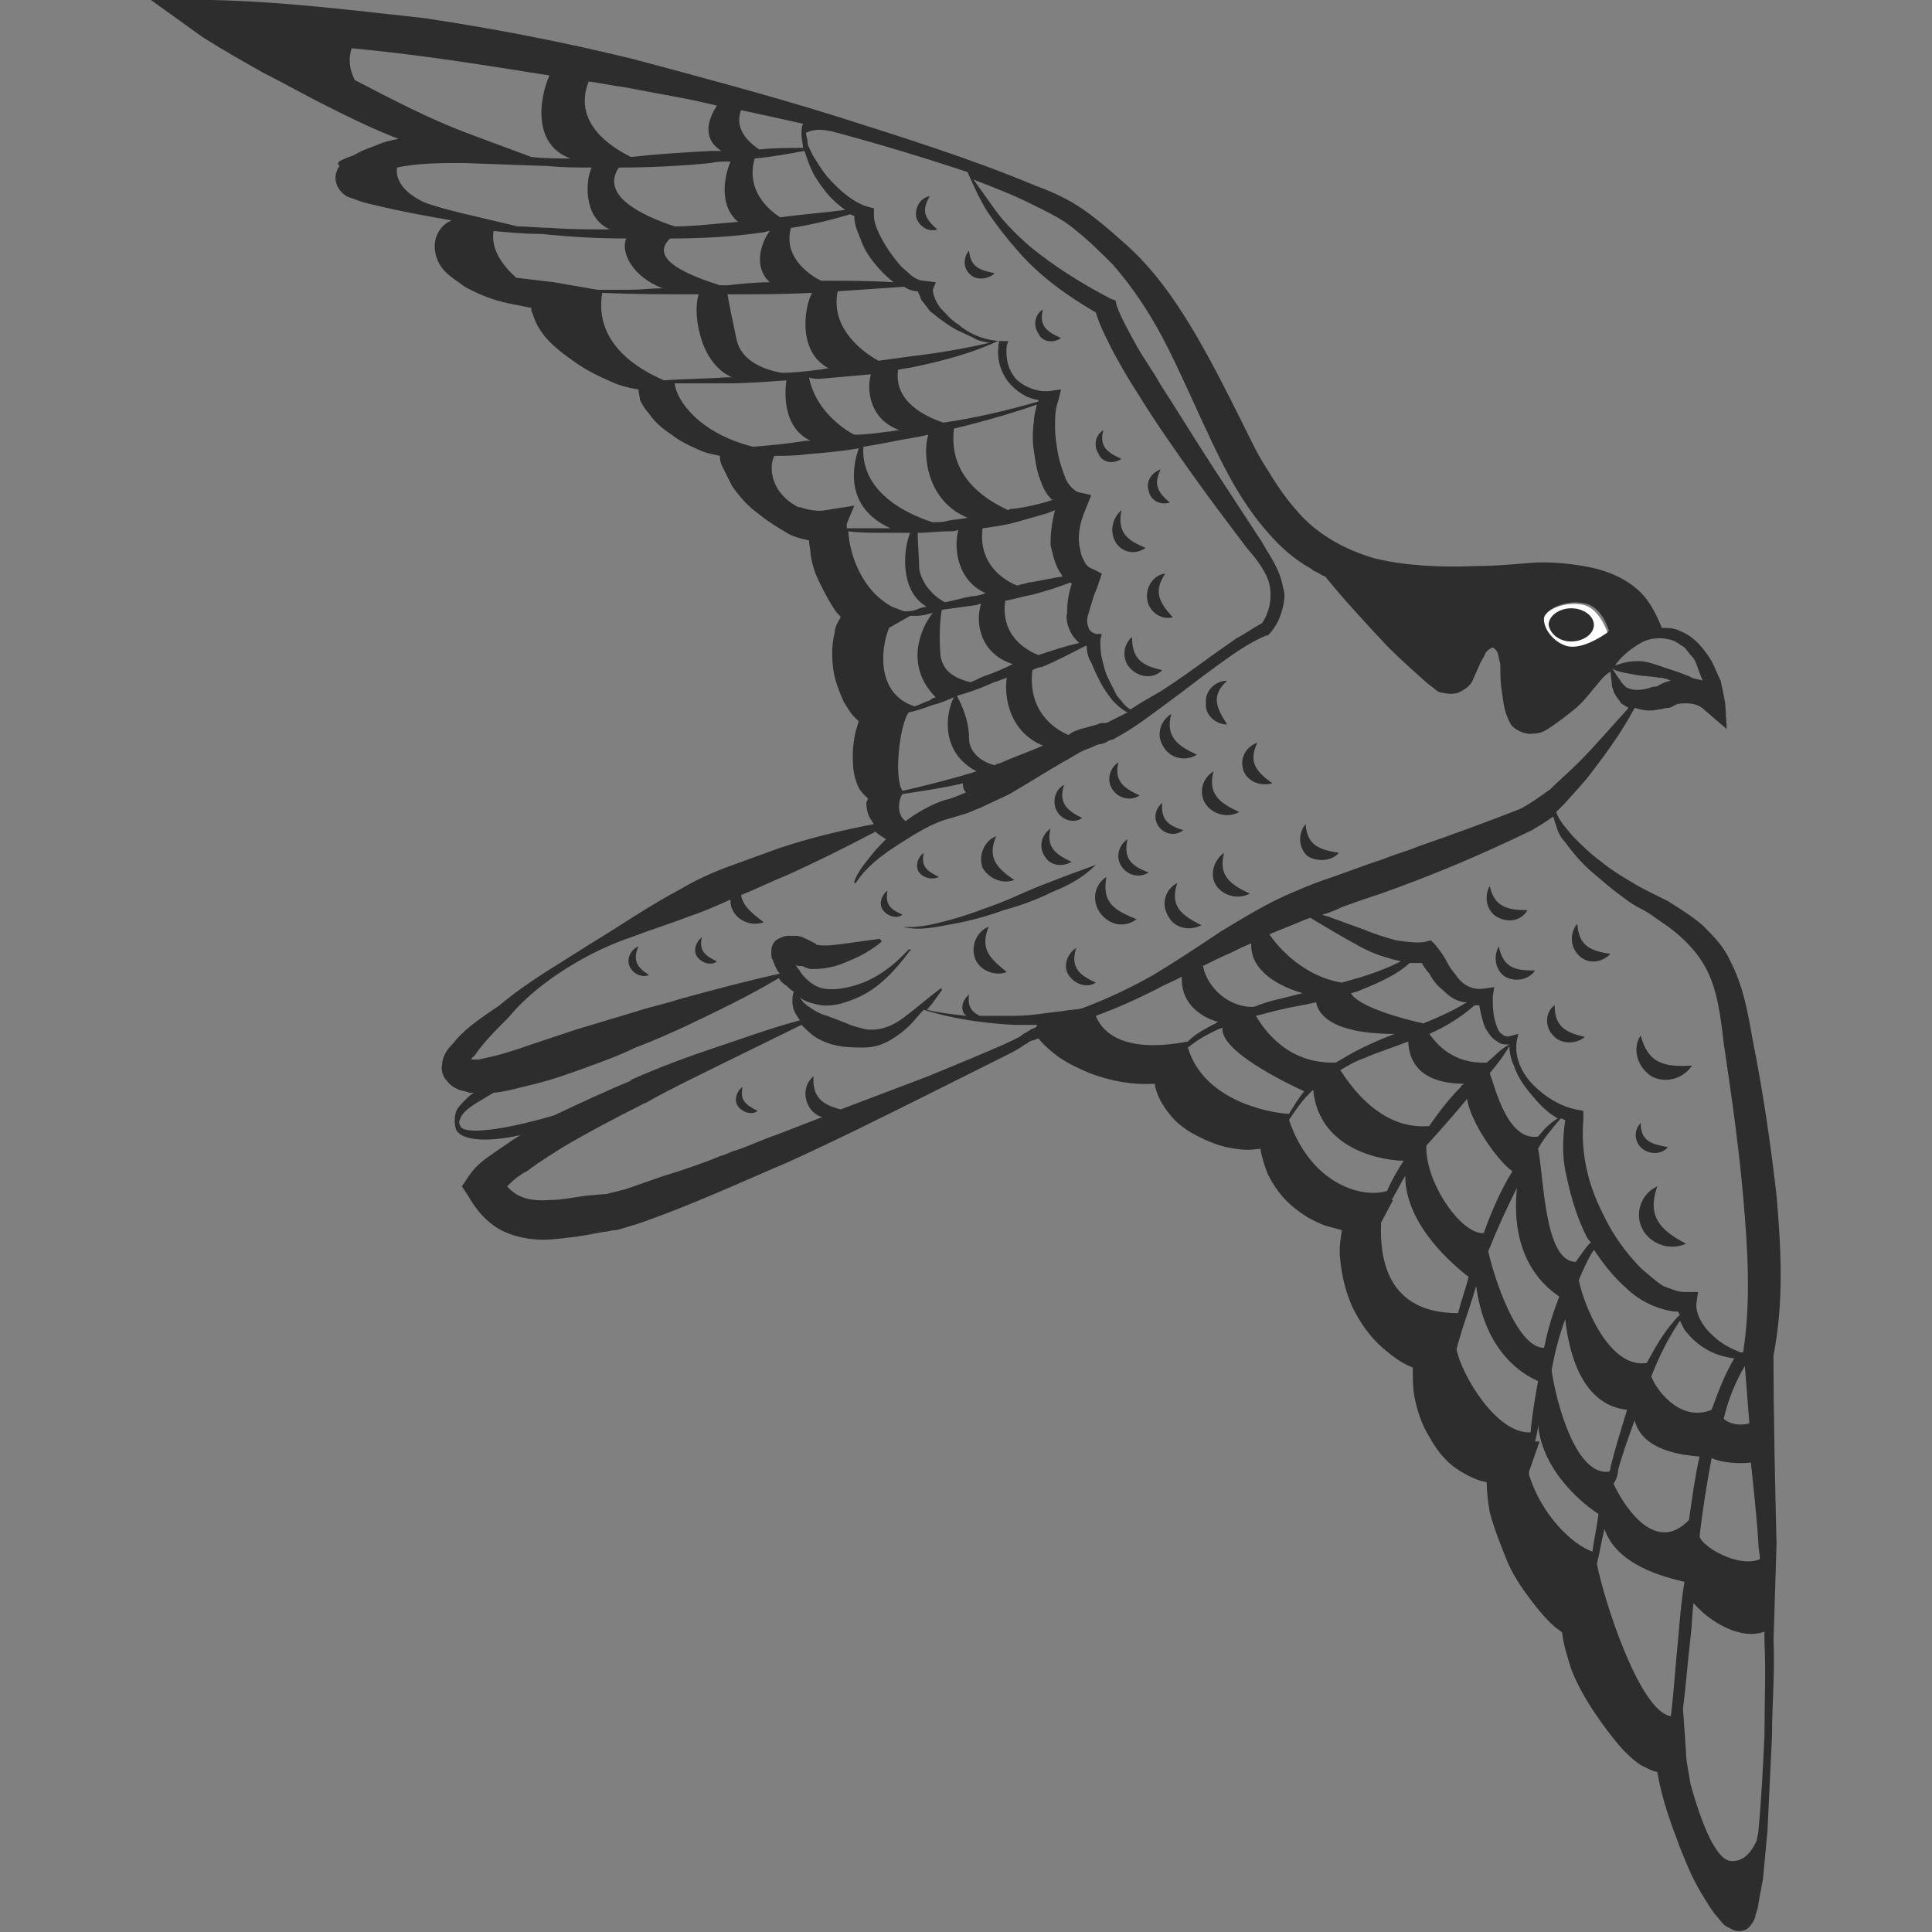 <?xml version="1.0" encoding="utf-8"?>
<!-- Generator: Adobe Illustrator 24.1.2, SVG Export Plug-In . SVG Version: 6.00 Build 0)  -->
<svg version="1.1" id="Layer_1" xmlns="http://www.w3.org/2000/svg" xmlns:xlink="http://www.w3.org/1999/xlink" x="0px" y="0px"
	 viewBox="0 0 128 128" style="enable-background:new 0 0 128 128;" xml:space="preserve">
<rect x="0" y="0" width="128" height="128" fill="#808080" stroke="none"/>
<style type="text/css">
	.st0{fill:none;}
	.st1{fill:#2D2D2D;}
	.st2{fill:none;stroke:#2D2D2D;stroke-width:0;stroke-linecap:round;stroke-linejoin:round;}
	.st3{fill:#FFFFFF;}
</style>
<g>
	<g>
		<path class="st0" d="M70.8,38.5c-0.8,0.3-1.6,0.6-2.5,0.8c-0.6,0.2-1.2,0.3-1.8,0.4c-0.3,2.1,1.2,3.1,2.2,3.6
			c0.9-0.3,1.8-0.6,2.7-0.8c-0.2-0.2-0.4-0.3-0.5-0.6c-0.3-0.5-0.3-1-0.3-1.5c0-0.7,0.2-1.3,0.3-1.9C70.9,38.6,70.9,38.5,70.8,38.5z
			"/>
		<path class="st0" d="M69.5,33.9c-0.7,0.3-1.4,0.4-2.1,0.6c-0.7,0.2-1.4,0.3-2.2,0.4c-0.3,2.3,1.3,3.4,2.3,3.8
			c0.2-0.1,0.5-0.1,0.7-0.2c0.8-0.2,1.5-0.3,2.3-0.4c-0.1-0.1-0.2-0.3-0.3-0.5c-0.3-0.5-0.5-1.1-0.5-1.7c0-0.8,0.1-1.5,0.3-2.3
			C69.8,33.8,69.6,33.8,69.5,33.9z"/>
		<path class="st0" d="M69.1,32.1c-0.3-0.7-0.4-1.4-0.5-2.1c-0.1-0.7-0.1-1.4,0-2c0-0.4,0.1-0.8,0.2-1.1c-1.4,0.5-2.9,0.9-4.3,1.3
			c-0.4,0.1-0.8,0.2-1.2,0.3c-0.4,3.3,2.3,4.8,3.6,5.4c0.1,0,0.3-0.1,0.4-0.1c0.9-0.2,1.7-0.3,2.6-0.5c-0.1,0-0.1-0.1-0.2-0.1
			C69.4,32.8,69.2,32.4,69.1,32.1z"/>
		<path class="st0" d="M64.6,40.1c-0.7,0.1-1.5,0.2-2.2,0.3c-0.1,0.6-0.2,1.6-0.1,2.9c0.1,1.2,1.1,1.7,2,1.9
			c0.3-0.1,0.6-0.3,0.9-0.4c0.6-0.3,1.3-0.6,1.9-0.8c-2.2-0.8-2.4-2.9-2.1-4C64.8,40.1,64.7,40.1,64.6,40.1z"/>
		<path class="st0" d="M63,21.7c-0.5-0.3-1-0.6-1.5-1.1c-0.2-0.2-0.4-0.5-0.6-0.8c-0.1-0.2-0.2-0.3-0.2-0.5
			c-0.3-0.1-0.7-0.2-0.9-0.3c-1.5,0.1-2.9,0.2-4.4,0.3c-0.4,2.4,1.7,4,2.7,4.6c0.7-0.1,1.5-0.2,2.2-0.3c1.8-0.2,3.5-0.5,5.2-0.9
			c-0.3-0.1-0.6-0.1-0.9-0.2C64.1,22.2,63.6,22,63,21.7z"/>
		<path class="st0" d="M58.8,47.5L58.8,47.5C58.8,47.6,58.8,47.6,58.8,47.5L58.8,47.5C58.8,47.6,58.9,47.6,58.8,47.5
			C58.9,47.5,58.9,47.5,58.8,47.5C58.8,47.5,58.8,47.5,58.8,47.5z"/>
		<path class="st0" d="M60.7,46.7c0.3-0.1,0.7-0.2,1-0.4c0.1-0.1,0.3-0.1,0.4-0.2c-2.1-2.1-1.1-4.6-0.2-5.6
			c-0.4,0.1-0.8,0.1-1.1,0.2c-0.1,0-0.2,0-0.4,0l-1.4,0.8C58.3,43.1,58.1,46,60.7,46.7z"/>
		<path class="st0" d="M66,22.7c-1.7,0.8-3.6,1.3-5.5,1.7c-0.4,0.1-0.7,0.1-1.1,0.2c-0.3,2.1,1.8,3.1,3,3.5c2.1-0.4,4.2-0.9,6.3-1.4
			c0,0,0-0.1,0-0.1c-0.8-0.2-1.5-0.6-2-1.2c-0.6-0.7-0.8-1.7-0.6-2.6H66z"/>
		<path class="st0" d="M51.8,24.7c0.8-0.1,1.6-0.2,2.4-0.2c0.3,0,0.5-0.1,0.7-0.1c-2.1-1-1.6-4-1.1-5c-1.9,0.1-3.8,0.1-5.6,0.1h-0.1
			c0.1,0.6,0.4,1.7,0.7,3C49.1,23.8,50.6,24.4,51.8,24.7z"/>
		<path class="st0" d="M50.5,15.4c-2,0.3-4.1,0.4-6.1,0.4c-1.5,1.4,1.4,2.5,3.3,3.1c0.2,0,0.4,0,0.5,0c0.9,0,1.9-0.1,2.8-0.2
			c-1.2-0.9-0.6-2.6-0.1-3.4C50.8,15.3,50.6,15.3,50.5,15.4z"/>
		<path class="st0" d="M56.6,28.9c0.7-0.1,1.5-0.1,2.2-0.2c0.3,0,0.6-0.1,0.8-0.1c-2-0.8-2.2-2.7-1.9-3.7c-1.1,0.1-2.3,0.2-3.4,0.3
			c-0.2,0-0.5,0-0.7,0C54,27.2,55.9,28.4,56.6,28.9z"/>
		<path class="st0" d="M50.4,9.9c1,0,1.9-0.1,2.9-0.1c-0.1-0.3-0.1-0.6-0.1-0.9c0-0.2,0-0.5,0.1-0.7c-1.4-0.3-2.8-0.6-4.1-0.9
			C48.6,8.6,49.7,9.5,50.4,9.9z"/>
		<path class="st0" d="M51.7,14.4c1.4-0.2,2.9-0.3,4.3-0.5c-0.8-0.6-1.5-1.4-2-2.2c-0.3-0.6-0.6-1.1-0.8-1.7
			c-1.1,0.2-2.2,0.4-3.3,0.5C49.4,12.7,50.9,13.9,51.7,14.4z"/>
		<path class="st0" d="M47.1,10.8c-2,0.2-4,0.3-6.1,0.3c-1.2,1.8,1.3,3.2,3.7,3.9c1.4-0.1,2.8-0.2,4.2-0.3c-1.2-1-1-2.8-0.5-4
			C47.9,10.8,47.5,10.8,47.1,10.8z"/>
		<path class="st0" d="M41.8,10.4c1.8-0.1,3.5-0.3,5.3-0.4c0.2,0,0.5,0,0.7,0c-1.3-0.8-0.9-2.1-0.3-3c-2-0.4-4-0.8-6-1.2
			c-0.8-0.2-1.7-0.3-2.5-0.4C37.9,8.2,40.6,9.8,41.8,10.4z"/>
		<path class="st0" d="M70.6,48.7c0.3-0.1,0.5-0.3,0.8-0.4c0.3-0.1,0.7-0.2,1.1-0.3C72.8,48,72.8,48,73,48c0.1,0,0.3-0.1,0.4-0.1
			c0.4-0.2,0.8-0.4,1.2-0.6c-0.4-0.2-0.7-0.5-1-0.8c-0.3-0.4-0.6-0.8-0.8-1.2c-0.3-0.4-0.5-0.9-0.6-1.3c-0.1-0.4-0.2-0.7-0.3-1.1
			c0,0,0,0-0.1,0c-0.9,0.5-1.9,0.9-2.9,1.4c-0.2,0.1-0.4,0.1-0.6,0.2C68.1,46.9,69.6,48.2,70.6,48.7z"/>
		<path class="st0" d="M35.3,10.4c0.8,0,1.7,0.1,2.6,0.1c-2.5-0.9-2.1-4-1.4-5.5c-4.4-0.7-8.7-1.4-13.1-1.8
			c-0.2,0.6-0.2,1.3,0.2,2.1c2.5,1.3,5,2.6,7.5,3.6L35.3,10.4z"/>
		<path class="st0" d="M63.2,46.2c-0.5,0.2-0.9,0.3-1.4,0.5c-0.5,0.2-1,0.3-1.6,0.5c-0.5,0.8-0.9,4.4-0.4,5.2
			c1.6-0.4,3.2-0.8,4.8-1.3C62.2,49.9,62.7,47.1,63.2,46.2z"/>
		<path class="st0" d="M57.9,17.4c-0.4-0.5-0.7-1-0.9-1.6c-0.2-0.5-0.4-0.9-0.4-1.5c-0.1,0-0.2-0.1-0.3-0.1
			c-1.3,0.4-2.6,0.7-3.9,0.9c-0.6,1.8,1,3,2,3.5c0.1,0,0.2,0,0.3,0c1.5,0,3,0,4.5,0.1C58.7,18.3,58.3,17.8,57.9,17.4z"/>
		<path class="st0" d="M65.8,50.8c0.2-0.1,0.4-0.1,0.5-0.2c0.9-0.3,1.8-0.7,2.7-1.1c-2.1-0.9-2.6-3.2-2.4-4.5
			c-0.4,0.2-0.8,0.3-1.3,0.5c-0.6,0.2-1.3,0.5-2,0.7c0.2,0.4,0.8,1.5,0.8,2.8C64.2,49.9,65.1,50.5,65.8,50.8z"/>
		<path class="st0" d="M62.7,39.9c0.6-0.1,1.2-0.3,1.8-0.4c0.3-0.1,0.6-0.2,0.9-0.2c-2-0.9-2.2-3.1-1.8-4.2c-0.2,0-0.4,0-0.6,0.1
			c-0.7,0.1-1.4,0.1-2.1,0.1c0,0.7,0.1,1.7,0.2,2.4C61.2,38.8,62.1,39.6,62.7,39.9z"/>
		<path class="st0" d="M61.8,34.6c0.3,0,0.7-0.1,1-0.1c0.4-0.1,0.8-0.1,1.3-0.2c-2.7-1-2.9-4.2-2.6-5.5c-0.9,0.2-1.8,0.4-2.6,0.5
			c-0.6,0.1-1.2,0.2-1.7,0.3C57,32.8,60.5,34.2,61.8,34.6z"/>
		<path class="st0" d="M98.4,68c-0.2-0.5-0.4-1-0.4-1.5c-0.1,0-0.2,0-0.3,0c-0.9,0.8-1.9,1.4-3,1.9c0.5,0.8,1.6,2,3.8,1.9
			c0.5-0.4,1-0.9,1.5-1.3c-0.3,0-0.6,0-0.8-0.2C98.8,68.7,98.6,68.4,98.4,68z"/>
		<path class="st0" d="M101.2,72.2c-0.4-0.5-0.7-1-0.9-1.6c-0.2-0.4-0.3-0.9-0.3-1.3c-0.4,0.6-0.9,1.2-1.3,1.8
			c0.5,1.1,1.3,4.6,3.2,4.2c0.4-0.4,0.8-0.8,1.3-1.2c-0.2-0.2-0.5-0.3-0.7-0.5C102,73.2,101.6,72.7,101.2,72.2z"/>
		<path class="st0" d="M59.8,52.6C59.6,53,59.5,54,60,54.4c0.8-0.6,1.6-1.1,2.6-1.4c0.5-0.1,0.9-0.3,1.4-0.5
			c-0.2-0.2-0.2-0.4-0.1-0.6C62.5,52.2,61.2,52.4,59.8,52.6z"/>
		<path class="st0" d="M82.7,62.5c-0.4,0.2-0.8,0.4-1.3,0.6c-0.6,0.3-1.2,0.6-1.9,0.9c0.3,1.5,1.8,2.8,3.4,2.7
			c0.5-0.2,1.1-0.3,1.6-0.5l1.6-0.4C84.9,65.4,82.8,64.4,82.7,62.5z"/>
		<path class="st0" d="M89.9,62.5c-1.1-0.5-2.1-1.1-3.1-1.8c-0.2,0.1-0.3,0.1-0.5,0.2c-0.7,0.3-1.5,0.6-2.2,0.9
			c0.6,0.9,2.3,2.8,4.8,3.2l0.7-0.2c1.1-0.3,2.1-0.7,3.1-1.2c-0.3-0.1-0.5-0.1-0.7-0.2C91.3,63.2,90.6,62.9,89.9,62.5z"/>
		<path class="st0" d="M111.7,88c-0.1-0.2-0.2-0.4-0.3-0.6c-0.7,1.2-1.3,2.4-1.9,3.7c0.5,1.2,2,3,4,2.2c0.4-1.4,0.9-2.6,1.6-3.5
			c-0.7-0.1-1.4-0.3-2-0.7C112.5,88.9,112,88.5,111.7,88z"/>
		<path class="st0" d="M88.5,70.4c0.5-0.3,1.1-0.7,1.6-0.9c0.7-0.4,1.5-0.7,2.3-1c-4.3,0-5.1-1.5-5.2-2.1c-0.8,0.2-1.6,0.3-2.4,0.5
			c-0.5,0.1-1.1,0.3-1.6,0.4C83.8,68.2,85.2,70.6,88.5,70.4z"/>
		<path class="st0" d="M109.5,86.5c-0.7-0.3-1.3-0.8-1.8-1.2c-0.8-0.7-1.5-1.6-2.1-2.5c-0.4,0.7-0.7,1.3-1,2c0.3,1.7,2,5.9,4.5,5.5
			c0.6-1.1,1.3-2.2,2.1-3.2c0-0.1,0-0.1-0.1-0.2C110.5,86.9,109.9,86.7,109.5,86.5z"/>
		<path class="st0" d="M103.4,74.2c-0.5,0.6-1,1.3-1.5,2c0.3,1.9,0.4,7.6,2.5,7.5c0.3-0.5,0.6-0.9,1-1.3c-0.1-0.2-0.2-0.3-0.3-0.4
			c-0.6-1.2-1.1-2.5-1.3-3.9c-0.2-1.2-0.3-2.5-0.1-3.7C103.6,74.3,103.5,74.3,103.4,74.2z"/>
		<path class="st0" d="M115.8,94.3c-0.1-1.3-0.2-2.6-0.3-3.8c-0.6,1-1.1,2.2-1.5,3.5C114.5,94.3,115.2,94.5,115.8,94.3z"/>
		<path class="st0" d="M95.5,65.6c-0.4-0.4-0.7-0.8-0.9-1.1c-0.2-0.3-0.3-0.5-0.5-0.7c-0.3,0-0.5,0-0.8,0c-1,0.9-2.3,1.4-3.5,1.9
			c-0.1,0-0.3,0.1-0.4,0.1c0.5,0.9,3.4,1.8,4.8,2h0c1-0.4,1.9-0.8,2.8-1.3c-0.1,0-0.1,0-0.2,0C96.4,66.3,95.9,66,95.5,65.6z"/>
		<path class="st0" d="M110.1,44.3c0.3,0.1,0.6,0.2,0.9,0.3c0.3,0.1,0.5,0.2,0.8,0.3c0.1,0,0.1,0.1,0.2,0.1c0.2,0,0.5,0.1,0.7,0.2
			c-0.1-0.3-0.2-0.6-0.3-0.8c-0.1-0.3-0.3-0.5-0.4-0.8c-0.1-0.2-0.3-0.4-0.5-0.6c-0.1-0.1-0.2-0.2-0.3-0.2c-0.1-0.1-0.2-0.1-0.3-0.2
			c-0.7-0.4-1.5-0.3-2.3,0.1c-0.7,0.4-1.4,0.9-1.7,1.6c0.5-0.3,1-0.3,1.5-0.3C109,43.9,109.6,44.2,110.1,44.3z"/>
		<path class="st0" d="M107.7,45.6c0.1,0.1,0.2,0.1,0.3,0.2c0.4,0.1,1.1,0,1.6-0.1c0.1,0,0.3-0.1,0.4-0.1l0.4-0.2
			c0.1-0.1,0.3-0.1,0.4-0.1c-0.3-0.1-0.6-0.1-0.8-0.2c-0.5-0.1-1.1-0.1-1.6-0.2c-0.5-0.1-0.9-0.2-1.4-0.3c0.1,0.3,0.3,0.5,0.5,0.7
			C107.5,45.3,107.6,45.5,107.7,45.6z"/>
		<path class="st0" d="M53.8,9.7c0.3,0.5,0.6,1,1,1.5c0.7,0.9,1.7,1.7,2.7,2l0.4,0.1l0,0.5c0,0.4,0.1,0.9,0.4,1.3
			c0.2,0.4,0.5,0.9,0.8,1.3c0.3,0.4,0.6,0.8,1,1.1c0.4,0.3,0.8,0.5,1.1,0.6l0.8,0.1l-0.2,0.5c-0.1,0.3,0.1,0.8,0.5,1.2
			c0.3,0.4,0.7,0.8,1.2,1.1c0.9,0.6,2,1.1,3,1.1l0.3,0l-0.1,0.3c-0.2,0.8,0.1,1.7,0.7,2.3c0.6,0.6,1.4,0.8,2.2,0.7l0.7-0.1L70,26.3
			c-0.2,0.5-0.2,1.1-0.2,1.7c0,0.6,0.1,1.2,0.2,1.8c0.1,0.6,0.3,1.2,0.5,1.6c0.2,0.5,0.6,0.9,0.8,0.9l0.9,0.2l-0.4,1
			c-0.3,0.7-0.5,1.6-0.4,2.3c0,0.4,0.1,0.7,0.3,1c0.1,0.3,0.4,0.5,0.6,0.6l0.6,0.3l-0.2,0.6c-0.1,0.4-0.3,0.8-0.4,1.1
			c-0.1,0.3-0.2,0.7-0.3,1c-0.1,0.3-0.1,0.6,0,0.8c0.1,0.2,0.2,0.4,0.5,0.5l0.4,0.2l-0.1,0.4c-0.1,0.3,0,0.7,0.1,1.2
			c0.1,0.4,0.2,0.9,0.4,1.3c0.2,0.4,0.4,0.8,0.6,1.2c0.2,0.4,0.5,0.7,0.9,0.9c0.7-0.4,1.4-0.8,2-1.2c1.1-0.7,2.2-1.5,3.3-2.3
			l1.7-1.2c0.5-0.4,1.1-0.7,1.7-1c0.6-0.7,0.8-1.7,0.5-2.6c-0.2-0.9-0.9-1.6-1.5-2.4c-1.3-1.7-2.5-3.3-3.7-5
			c-1.2-1.7-2.4-3.4-3.5-5.2c-0.6-0.9-1.1-1.8-1.6-2.7c-0.4-0.9-0.9-1.7-1.2-2.7c-1.8-1.1-3.6-2.4-5.1-4c-0.8-0.8-1.5-1.7-2.1-2.7
			c-0.5-0.9-0.9-1.7-1.3-2.6c-2.9-1.1-5.9-2-9-2.7c-0.6-0.1-1.1-0.3-1.7-0.4c0,0.2,0,0.4,0.1,0.6C53.6,9.2,53.7,9.4,53.8,9.7z
			 M74.9,44.3c-0.5-0.6-0.5-1.5,0.1-2.1c-0.1,1.4,0.7,1.8,2,2.2C76.4,44.9,75.5,44.9,74.9,44.3z M76.9,31.1c-0.6,1-0.2,1.5,0.6,2.2
			c-0.6,0.2-1.2-0.2-1.4-0.8C75.9,31.9,76.3,31.3,76.9,31.1z M77.2,38.1c-0.8,1.2-0.4,1.9,0.5,2.9c-0.8,0.1-1.6-0.4-1.7-1.2
			C75.9,39,76.4,38.2,77.2,38.1z M75.9,36.3c-0.7,0.4-1.6,0.2-2-0.4c-0.4-0.7-0.2-1.6,0.4-2C74,35.3,74.7,35.8,75.9,36.3z M73,28.5
			c-0.2,1.1,0.3,1.5,1.2,1.9c-0.5,0.3-1.2,0.2-1.6-0.3C72.3,29.6,72.5,28.9,73,28.5z M69,20.5c-0.2,1.1,0.3,1.5,1.2,1.9
			c-0.5,0.3-1.2,0.2-1.6-0.3C68.3,21.6,68.5,20.9,69,20.5z M64.2,16.5c0.1,1.1,0.7,1.4,1.7,1.5c-0.4,0.5-1.1,0.5-1.6,0.1
			C63.8,17.7,63.8,17,64.2,16.5z M61.6,13c-0.6,1-0.3,1.5,0.5,2.2c-0.6,0.1-1.2-0.3-1.4-0.9C60.6,13.8,61,13.1,61.6,13z"/>
		<path class="st0" d="M102.7,54.1c-0.4,0.3-0.9,0.7-1.4,0.9c-3.2,1.6-6.6,2.9-10,4.2c-0.8,0.3-1.7,0.6-2.6,0.9
			c-0.4,0.1-0.9,0.3-1.3,0.5c0.2,0.1,0.4,0.2,0.6,0.2l2.2,0.8c0.7,0.2,1.4,0.5,2.1,0.7c0.7,0.1,1.4,0.3,1.9,0.1l0.4-0.1l0.3,0.3
			c0.5,0.5,0.6,0.8,0.8,1.2c0.2,0.4,0.4,0.7,0.7,1c0.5,0.6,1,0.8,1.7,0.7l0.7-0.1l-0.1,0.6c0,0.6,0,1.3,0.2,1.8
			c0.1,0.3,0.2,0.5,0.4,0.7c0.2,0.2,0.4,0.2,0.7,0.1l0.4-0.1l-0.1,0.4c-0.2,1.1,0.4,2.2,1.1,3c0.8,0.8,1.8,1.4,2.8,1.6l0.5,0.1
			l0,0.6c-0.1,1.2,0,2.4,0.3,3.6c0.3,1.2,0.8,2.3,1.4,3.4c0.6,1.1,1.3,2.1,2.2,2.9c0.4,0.4,0.9,0.8,1.4,1.1c0.5,0.3,1,0.4,1.4,0.4
			l0.9,0l-0.1,0.7c-0.1,0.7,0.4,1.6,1.1,2.2c0.5,0.4,1.2,0.8,1.8,1.1c0.1,0,0.1,0,0.2,0l0-0.1c0.5-3.2,0.3-6.7,0-10.1
			c-0.3-3.4-0.8-6.8-1.3-10.3c-0.3-1.7-0.5-3.4-1.1-4.8c-0.6-1.4-1.8-2.5-3.3-3.4c-0.4-0.2-0.7-0.4-1.1-0.7
			c-0.4-0.2-0.8-0.5-1.1-0.7c-0.7-0.5-1.5-1.1-2.1-1.7c-0.7-0.6-1.3-1.3-1.8-2c-0.3-0.4-0.5-0.7-0.7-1.1
			C102.9,54.5,102.8,54.3,102.7,54.1z M108.8,81.5c-0.5-1-0.1-2.3,1-2.8c-0.7,2,0.2,2.8,1.9,3.8C110.6,83,109.3,82.5,108.8,81.5z
			 M108.7,68.6c0.5,1.9,1.6,2.1,3.4,2c-0.6,0.9-1.8,1.2-2.7,0.7C108.5,70.7,108.1,69.5,108.7,68.6z M108.7,74.3
			c0.1,1.2,0.7,1.5,1.8,1.6c-0.5,0.5-1.2,0.5-1.8,0.1C108.3,75.6,108.2,74.8,108.7,74.3z M98.8,58.7c0.3,1.4,1.1,1.6,2.5,1.6
			c-0.4,0.7-1.3,0.9-2,0.4C98.5,60.3,98.3,59.4,98.8,58.7z M99.8,64.8c-0.7-0.4-0.9-1.3-0.4-2c0.3,1.4,1.1,1.6,2.5,1.6
			C101.4,65,100.4,65.2,99.8,64.8z M104.5,61.3c0.1,1.4,0.9,1.8,2.2,2c-0.5,0.6-1.5,0.6-2.1,0.1C104,62.8,103.9,61.9,104.5,61.3z
			 M105,68.6c-0.6,0.5-1.5,0.5-2.1-0.1c-0.5-0.6-0.5-1.5,0.1-2.1C102.9,67.9,103.7,68.3,105,68.6z"/>
		<path class="st0" d="M106.5,97.5c0-0.1,0-0.2,0.1-0.3c0.3-1.3,0.7-2.6,1.1-3.8c-0.9-0.1-3.5-0.7-4.1-6c-0.4,1.1-0.7,2.2-0.9,3.4
			C103.1,93,104.3,97.8,106.5,97.5z"/>
		<path class="st0" d="M102.3,89.2c0.2-1.1,0.5-2.1,0.9-3.1c0-0.1,0.1-0.2,0.1-0.3c-0.7-0.4-3.3-2.2-2.8-7.2
			c-0.7,1.4-1.4,2.8-1.9,4.2c0,0,0,0,0,0C99,84.7,100.5,89.3,102.3,89.2z"/>
		<path class="st0" d="M112,100.7c0.2-1.5,0.4-2.9,0.7-4.2c-1.2,0-3.9-0.3-4.3-2.4c-0.4,1.1-0.8,2.2-1.1,3.3
			c-0.1,0.3-0.2,0.6-0.2,0.9C107.6,99.6,109.7,103.1,112,100.7z"/>
		<path class="st0" d="M98.3,81.8c0.5-1.4,1.1-2.8,1.9-4.1c-0.9-0.7-2.8-3.3-3-4.8c-0.9,1-1.8,2-2.7,3.1
			C94.4,78.4,96.8,81.8,98.3,81.8z"/>
		<path class="st0" d="M94.6,74.7c0.7-0.9,1.4-1.8,2.1-2.6c0.1-0.1,0.2-0.2,0.2-0.2c-1.1,0-3.6-0.2-3.7-2.8c-1,0.4-2,0.7-2.9,1.1
			c-0.6,0.3-1.2,0.5-1.7,0.9C89.3,71.9,91.3,75,94.6,74.7z"/>
		<path class="st0" d="M86.5,72.2C86.5,72.2,86.5,72.2,86.5,72.2c-1.3-0.6-5.6-2.7-5.4-4.2c-0.4,0.2-0.7,0.3-1.1,0.5
			c-0.4,0.2-0.8,0.5-1.2,0.8c1,3.5,5,4.4,6.7,4.3C85.8,73.2,86.1,72.7,86.5,72.2z"/>
		<path class="st0" d="M93.1,76.9c-1.2-0.1-5.6-0.6-6-4.7c-0.1,0.1-0.2,0.2-0.3,0.3c-0.5,0.5-0.9,1.1-1.3,1.7
			c1.5,4.3,4.9,5.1,6.5,4.7C92.3,78.2,92.7,77.6,93.1,76.9z"/>
		<path class="st0" d="M97.4,84.6c-1-0.7-4.2-3.4-4.2-6.7c-0.3,0.5-0.6,1.1-0.9,1.6l0.1,0L91.5,81c-0.2,2.3,0.4,6,5.2,6
			C96.9,86.2,97.1,85.4,97.4,84.6z"/>
		<path class="st0" d="M113.5,96.7c-0.3,1.6-0.6,3.4-0.8,5.2c0.2,0.6,2.6,2.1,4,1.5c0-0.3,0-0.7-0.1-1c-0.2-1.8-0.3-3.6-0.5-5.3
			C115.3,97,114.1,97,113.5,96.7z"/>
		<path class="st0" d="M80.6,67.7c-0.7-0.2-2.5-1-2.4-3c-0.5,0.3-1,0.5-1.6,0.8c-1.3,0.6-2.7,1.2-4.1,1.8c0.3,0.9,1.5,2.6,6,1.7
			c0.3-0.3,0.7-0.6,1.1-0.8C80,68,80.3,67.8,80.6,67.7z"/>
		<path class="st0" d="M80.7,61.7c1.5-1,3.1-1.9,4.8-2.6c0.8-0.4,1.7-0.7,2.6-1l2.5-0.9c0.3-0.1,0.6-0.2,0.9-0.3h0c0,0,0,0,0,0
			c0,0,0,0,0,0c0.7-0.3,1.5-0.5,2.2-0.8c2.3-0.8,4.6-1.6,6.8-2.5c0.7-0.3,1.4-0.8,2-1.3c0.7-0.5,1.3-1.2,1.9-1.8
			c1.1-1.1,2.2-2.4,3.3-3.6c-0.2-0.1-0.4-0.2-0.5-0.3c-0.2-0.1-0.4-0.4-0.4-0.6c-0.1-0.2-0.1-0.3-0.2-0.5c-0.1-0.3-0.1-0.6-0.1-1
			c-0.2,0.1-0.3,0.2-0.5,0.4c-0.2,0.2-0.4,0.4-0.6,0.7c-0.4,0.5-0.8,0.9-1.3,1.4c-0.5,0.4-1,0.9-1.6,1.2c-0.3,0.2-0.7,0.3-1.1,0.4
			c-0.5,0.1-1.1-0.2-1.5-0.6c-0.6-0.8-0.6-1.5-0.6-2.2c0-0.6,0-1.3-0.1-1.8c0-0.3-0.1-0.6-0.2-0.8C99.1,43,99,42.8,99,42.9
			c-0.1,0-0.3,0.2-0.5,0.4c-0.2,0.2-0.3,0.5-0.4,0.8l-0.4,0.9c-0.2,0.3-0.5,0.7-0.8,0.8c-0.4,0.2-0.8,0.2-1.2,0.1
			c-0.2-0.1-0.4-0.2-0.6-0.3l-0.4-0.3c-0.9-0.8-1.9-1.7-2.7-2.5c-1.4-1.5-2.8-3-4.1-4.6c-0.3-0.1-0.5-0.3-0.8-0.4
			c-0.1,0-0.1-0.1-0.1-0.1h0c-1.1-0.6-2-1.4-2.8-2.3c-1.7-1.9-2.8-4-3.8-6.1c-1-2.1-1.9-4.2-2.9-6.2c-1-2-2.2-3.9-3.7-5.6
			c-0.7-0.8-1.6-1.6-2.5-2.3c-0.9-0.7-1.9-1.2-2.9-1.7c-1.3-0.6-2.5-1.1-3.8-1.6c0.5,0.7,0.9,1.5,1.5,2.1c0.7,0.8,1.4,1.6,2.2,2.3
			c1.6,1.4,3.4,2.6,5.4,3.5l0.3,0.1l0.1,0.4c0.3,0.8,0.8,1.7,1.3,2.6c0.5,0.9,1.1,1.7,1.6,2.6c1.1,1.8,2.2,3.5,3.3,5.2l3.4,5.2
			c0.5,0.8,1.3,1.8,1.4,3c0,0.2,0.1,0.4,0.1,0.7v0c0,0.9-0.4,1.9-1.1,2.5l0,0l-0.1,0c-1.2,0.5-2.3,1.3-3.4,2.1
			c-1.1,0.8-2.2,1.6-3.2,2.4c-1.1,0.8-2.1,1.7-3.4,2.3c-0.2,0.1-0.3,0.2-0.5,0.2c-0.2,0.1-0.4,0.1-0.5,0.2c-0.3,0.1-0.6,0.2-0.8,0.3
			c-0.6,0.3-1.1,0.6-1.7,0.9c-1.1,0.7-2.3,1.4-3.5,2.1c-0.6,0.3-1.2,0.7-1.9,0.9c-0.3,0.1-0.7,0.3-1,0.4c-0.3,0.1-0.8,0.2-1,0.3
			c-1.2,0.3-2.4,0.9-3.4,1.7c-1.1,0.8-2.2,1.6-2.9,2.6l0,0c0,0-0.1,0.1-0.1,0c0,0,0-0.1,0-0.1c0.2-0.7,0.7-1.2,1.1-1.7
			c0.3-0.4,0.7-0.8,1-1.1c-0.2-0.1-0.5-0.3-0.7-0.5c-1.9,1.1-3.9,2-5.9,2.9c-1,0.4-2,0.9-3,1.3c0.1,0.7,0.6,1.3,1.5,1.8
			c-0.8,0.3-1.8-0.1-2.1-0.9c-0.1-0.2-0.1-0.4-0.1-0.6c-0.9,0.4-1.8,0.8-2.7,1.1c-1.3,0.5-2.6,0.9-3.9,1.4c-0.9,0.3-1.8,0.7-2.6,1.1
			c-2.1,1-4.1,2.4-5.5,4.2l-0.1,0.1c-0.8,0.8-1.7,1.6-2.2,2.5c-0.1,0.1-0.1,0.2-0.2,0.2c0.2,0,0.3,0,0.5,0c0.9-0.2,2.1-0.5,3.2-0.9
			l3.3-1.1c1.3-0.4,2.6-0.8,4-1.2c0.9-0.3,1.9-0.5,2.8-0.8c2.2-0.6,4.4-1.2,6.7-1.7c-0.1-0.1-0.1-0.1-0.2-0.2
			c-0.1-0.2-0.2-0.4-0.3-0.7c0-0.1-0.1-0.3-0.1-0.5c0-0.2,0.1-0.5,0.3-0.8c0.3-0.3,0.6-0.3,0.8-0.3c0.2,0,0.4,0,0.5,0
			c0.3,0.1,0.5,0.1,0.7,0.2c0.2,0.1,0.4,0.2,0.6,0.3l0.1,0.1c0,0,0,0,0,0c0,0,0,0,0.1,0c0.4,0.1,1.2,0,1.9-0.1
			c0.7-0.1,1.5-0.2,2.2-0.3h0c0,0,0.1,0,0.1,0.1c0,0,0,0,0,0c0,0,0,0.1,0,0.1c-0.6,0.5-1.3,0.9-2,1.2c-0.7,0.3-1.4,0.6-2.5,0.6
			c-0.2,0-0.3,0-0.5-0.1c-0.1,0-0.2-0.1-0.3-0.1l-0.1,0C53,64.1,52.9,64,52.8,64c0.1,0.2,0.2,0.4,0.4,0.6c0.4,0.5,0.9,0.9,1.5,1
			c0.6,0.1,1.3,0,2-0.2c1.4-0.4,2.6-1.3,3.6-2.4c0,0,0.1,0,0.1,0c0,0,0,0.1,0,0.1s0,0.1-0.1,0.1c-0.9,1.2-2,2.3-3.4,3
			c-0.7,0.3-1.5,0.6-2.4,0.5c-0.5,0-1-0.2-1.4-0.5c0.2,0.2,0.4,0.4,0.6,0.6c0.3,0.2,0.7,0.4,1.2,0.6l1.3,0.5
			c0.4,0.2,0.9,0.3,1.3,0.4c0.8,0.1,1.7-0.2,2.5-0.8c0.8-0.6,1.6-1.3,2.4-1.9c0,0,0.1,0,0.1,0c0,0,0,0.1,0,0.1
			c-0.4,0.4-0.7,0.9-1,1.3c0.9,0.2,1.7,0.3,2.6,0.4c0,0-0.1-0.1-0.1-0.1c-0.3-0.4-0.1-1,0.3-1.3c-0.2,0.8,0.1,1.1,0.7,1.4
			c0.8,0.1,1.6,0.1,2.4,0c1,0,2-0.2,3-0.3c0.5,0,0.9-0.1,1.4-0.2c1.5-0.7,3.1-1.4,4.5-2.2C77.7,63.7,79.2,62.6,80.7,61.7z
			 M86.5,54.6c0.1,1.4,0.9,1.7,2.2,1.9c-0.5,0.6-1.5,0.7-2.1,0.1C86,56.1,86,55.2,86.5,54.6z M80.6,58.7c-0.5-0.7-0.3-1.7,0.5-2.2
			c-0.3,1.6,0.4,2.1,1.8,2.7C82.1,59.7,81.1,59.4,80.6,58.7z M83.3,49.1c-0.6,1.3-0.1,2,1,2.7c-0.8,0.3-1.6-0.1-1.9-0.9
			C82.1,50.2,82.5,49.4,83.3,49.1z M81.2,45.1c-1,1-0.7,1.8,0,2.9c-0.8,0-1.5-0.6-1.5-1.4C79.8,45.7,80.4,45.1,81.2,45.1z
			 M80.4,51.1c-0.4,1.5,0.4,2.1,1.7,2.7c-0.8,0.5-1.7,0.2-2.2-0.5C79.4,52.5,79.6,51.5,80.4,51.1z M77.3,60.7
			c-0.4-0.8-0.2-1.7,0.6-2.2c-0.4,1.5,0.3,2.1,1.6,2.8C78.7,61.7,77.8,61.4,77.3,60.7z M77.6,47.3c-0.4,1.5,0.4,2.1,1.7,2.7
			c-0.8,0.5-1.7,0.2-2.2-0.5C76.6,48.7,76.8,47.8,77.6,47.3z M77,53.2c-0.2,1.1,0.4,1.5,1.4,1.8c-0.5,0.4-1.2,0.3-1.6-0.2
			S76.5,53.6,77,53.2z M41.7,64c-0.2-0.5,0.1-1.1,0.6-1.3c-0.4,0.9-0.1,1.4,0.7,1.9C42.4,64.8,41.9,64.5,41.7,64z M46.2,63.4
			c-0.3-0.4-0.1-1,0.3-1.3c-0.2,0.9,0.2,1.2,1,1.6C47,64,46.4,63.8,46.2,63.4z M54,62.8C54,62.8,54.1,62.8,54,62.8
			C54.1,62.8,54,62.8,54,62.8z M74.1,50.5c-0.3,1.3,0.3,1.7,1.4,2.2c-0.6,0.4-1.4,0.2-1.8-0.4C73.3,51.7,73.5,50.8,74.1,50.5z
			 M70.5,52c-0.3,1.2,0.2,1.7,1.2,2.2c-0.6,0.3-1.4,0.1-1.7-0.5C69.7,53.1,69.9,52.4,70.5,52z M69.6,54.9c-0.3,1.3,0.3,1.7,1.4,2.2
			c-0.6,0.4-1.4,0.2-1.8-0.4C68.7,56.1,68.9,55.3,69.6,54.9z M66,55.3c-0.6,1.5,0,2.1,1.2,2.9c-0.8,0.3-1.8,0-2.1-0.9
			C64.8,56.6,65.2,55.7,66,55.3z M61.2,56.5c-0.2,0.9,0.2,1.2,1,1.6c-0.4,0.3-1,0.1-1.3-0.3S60.8,56.7,61.2,56.5z M58.5,60.3
			c-0.3-0.4-0.1-1,0.3-1.3c-0.2,0.9,0.2,1.2,1,1.6C59.4,60.9,58.8,60.8,58.5,60.3z M64.7,63.5c-0.3-0.8,0-1.7,0.9-2.1
			c-0.6,1.5,0,2.1,1.2,2.9C66,64.7,65,64.3,64.7,63.5z M69.7,59.3c-1,0.5-2.1,0.8-3.2,1.2c-1.1,0.3-2.2,0.6-3.3,0.9
			c-1.1,0.2-2.3,0.4-3.4,0.2c0,0,0,0,0,0c0,0,0,0,0,0l0,0c1.1,0.1,2.2-0.2,3.3-0.5c1.1-0.3,2.2-0.7,3.2-1.1c1.1-0.4,2.1-0.9,3.1-1.3
			c1.1-0.4,2.1-0.8,3.2-1.2c0,0,0,0,0.1,0c0,0,0,0,0,0C71.7,58.2,70.7,58.7,69.7,59.3z M70.8,64.6c-0.4-0.6-0.1-1.4,0.5-1.8
			c-0.3,1.3,0.2,1.8,1.3,2.3C72,65.5,71.2,65.3,70.8,64.6z M72.8,60.5c-0.6-0.8-0.4-1.9,0.4-2.4c-0.3,1.7,0.5,2.3,2,2.8
			C74.5,61.5,73.4,61.3,72.8,60.5z M74.2,57.4c-0.4-0.6-0.2-1.4,0.4-1.8c-0.3,1.3,0.3,1.7,1.4,2.2C75.5,58.2,74.6,58.1,74.2,57.4z"
			/>
		<path class="st0" d="M101.9,94.4c-0.1,0.4-0.2,0.8-0.2,1.1l0.3,0l-0.7,2c0,0.1,0,0.1,0,0.2c0.8,2.6,2.8,4.6,4.2,5.1
			c0.1-0.8,0.3-1.6,0.5-2.4C105.1,99.8,102.3,97.7,101.9,94.4z"/>
		<path class="st0" d="M116.9,108c-1.6,0.6-3.8-0.7-4.7-1.9c-0.1,0.8-0.2,1.6-0.2,2.3c-0.2,1.6-0.3,3.2-0.5,4.7l0.2,2.8
			c0.1,0.7,0.2,1.5,0.3,2.2c0.7,2.4,1.7,5.1,2.8,5.1c0.7,0,1.2-0.7,1.6-1.4c0-0.2,0.1-0.4,0.1-0.6c0.2-2.1,0.3-4.2,0.4-6.3
			c0.1-2.1,0.2-4.2,0.1-6.3C116.9,108.5,116.9,108.2,116.9,108z"/>
		<path class="st0" d="M106.2,101.3c-0.2,0.8-0.4,1.5-0.5,2.3c0.4,2.2,2.8,9.9,4.9,10.1c0.2-1.6,0.4-3.4,0.5-5.3
			c0.1-1.2,0.2-2.4,0.4-3.6C110.2,104.6,107.1,103.7,106.2,101.3z"/>
		<path class="st0" d="M101.8,91.6c-0.9-0.4-3.5-1.8-4.1-6.3c-0.3,0.9-0.6,1.8-0.9,2.8l-0.3,1l-0.1,0.4c0.4,1.6,2.7,5.6,4.8,5.6
			C101.5,93.8,101.7,92.7,101.8,91.6z"/>
		<path class="st0" d="M36.6,15.1c1.3,0.1,2.6,0.1,3.9,0.1c-1.8-0.8-1.6-3.3-1.2-4.1c-1,0-1.9,0-2.9-0.1l-5.6-0.2
			c-1.5-0.1-3,0-4.4,0.3c-0.1,0.7,0.3,1.6,1.8,2.3c0.8,0.2,1.6,0.4,2.4,0.7c1.3,0.3,2.6,0.7,3.8,0.9C35.1,15,35.8,15.1,36.6,15.1z"
			/>
		<path class="st0" d="M67.3,67.9c-2-0.1-4.1-0.4-6-1c-0.3,0.3-0.6,0.7-0.9,1c-0.4,0.4-0.8,0.7-1.3,1c-0.5,0.3-1.1,0.4-1.7,0.5
			c-0.6,0-1.2-0.1-1.7-0.1c-0.6-0.1-1.1-0.3-1.6-0.6c-0.3-0.2-0.7-0.5-0.9-0.8l-5.3,2.6c-1.7,0.8-3.3,1.6-4.9,2.5
			c-0.1,0.1-0.3,0.1-0.4,0.2c-1.8,0.9-3.5,1.8-5.2,2.8c-0.8,0.5-1.7,1-2.4,1.6c-0.4,0.3-0.7,0.6-1.1,0.8c-0.1,0.1-0.2,0.2-0.2,0.2
			c0.7,0.8,1.6,1,2.9,0.9c0.8-0.1,1.6-0.2,2.5-0.3l1.3-0.2c0.3-0.1,0.8-0.2,1.2-0.3c0.9-0.3,1.7-0.6,2.6-0.9
			c1.2-0.4,2.4-0.9,3.7-1.3c0.4-0.1,0.7-0.3,1.1-0.4h0c0.9-0.3,1.8-0.7,2.6-1l3.1-1.2c-0.3-0.1-0.5-0.2-0.7-0.4
			c-0.6-0.6-0.6-1.7,0.1-2.3c-0.1,1.4,0.6,1.9,1.8,2.2l5.8-2.2c1.7-0.6,3.3-1.3,5-2.1c0.4-0.2,0.8-0.4,1.2-0.6c0,0,0,0,0.1-0.1
			l0.2-0.1c0.1-0.1,0.2-0.1,0.3-0.2c0.2-0.1,0.4-0.2,0.6-0.3C68.4,68,67.9,68,67.3,67.9z M48.9,73.3c-0.3-0.4-0.1-1,0.3-1.3
			c-0.2,0.9,0.2,1.2,1,1.6C49.8,73.8,49.2,73.7,48.9,73.3z"/>
		<path class="st0" d="M31,70.8L31,70.8C31,70.8,31,70.8,31,70.8C31,70.8,31,70.9,31,70.8z"/>
		<path class="st0" d="M59.1,40.2l0.8,0.3c0.3,0,0.5-0.1,0.8-0.1c0.2,0,0.5-0.1,0.7-0.2c-2-1-1.5-4-1.1-4.9c-0.6,0-1.1,0-1.7,0
			c-0.8,0-1.6,0-2.4-0.1C56.3,36.8,57.1,39.1,59.1,40.2z"/>
		<path class="st0" d="M53.7,29.2c-1.9-0.9-1.8-3.2-1.6-4c-1.3,0.1-2.6,0.1-4,0.2c-1.1,0-2.3,0-3.4,0c0.1,1.1,1.6,3.3,5.2,4.2
			c1.1-0.1,2.3-0.3,3.4-0.4C53.5,29.2,53.6,29.2,53.7,29.2z"/>
		<path class="st0" d="M48.4,24.9c-2.3-1-2.6-4.6-2.2-5.5c-2.1,0-4.2,0-6.4-0.1c-0.5,3.5,2.8,5.2,4.1,5.8c1.4,0,2.7-0.1,4.1-0.2
			C48.2,25,48.3,25,48.4,24.9z"/>
		<path class="st0" d="M41.7,19.1c0.7,0,1.5-0.1,2.2-0.1c-2.1-0.7-2.8-2.5-2.4-3.3c-1.9,0-3.7-0.1-5.6-0.3c0,0,0,0,0,0
			c-1.1,0-2.1-0.1-3.2-0.2c-0.2,1.2,0.6,2.3,1.5,3.1c0.8,0.1,1.7,0.2,2.5,0.3l3,0.4l0,0C40.4,19.1,41,19.1,41.7,19.1z"/>
		<path class="st0" d="M56.1,35c0.8,0,1.6,0,2.4-0.1c0.2,0,0.4,0,0.5,0c-3.1-1.3-2.6-4.2-2.1-5.3c-1.2,0.2-2.4,0.3-3.5,0.4
			c-0.7,0-1.4,0.1-2.1,0.1c-0.4,0.8-0.3,2.6,1.6,3.4c0,0,0,0,0.1,0c0.6,0.2,1.2,0.3,1.7,0.2l1.9-0.2l-0.5,1.2
			C56.1,34.8,56.1,34.9,56.1,35z"/>
		<path class="st0" d="M31,70.8L31,70.8C31,70.8,31,70.8,31,70.8C31,70.8,31,70.8,31,70.8z"/>
		<path class="st0" d="M41.8,71.6c0,0,0.1,0,0.1-0.1c1.8-0.7,3.6-1.4,5.5-2.1c1.9-0.6,3.7-1.3,5.6-1.8c-0.1-0.1-0.1-0.2-0.2-0.3
			c-0.2-0.3-0.3-0.6-0.3-0.9c0-0.2,0-0.5,0.1-0.7c-0.2-0.1-0.3-0.3-0.5-0.4c-0.2-0.2-0.3-0.3-0.5-0.5c-2,1.2-4.1,2.2-6.2,3.2
			c-1.1,0.5-2.2,1-3.3,1.4c-1.1,0.4-2.2,0.9-3.2,1.3c-1.1,0.4-2.3,0.8-3.4,1.1c-0.9,0.2-1.8,0.5-2.8,0.6c-1.1,0.5-2,1.1-2.2,1.7
			c-0.1,0.2-0.1,0.3,0,0.5c0.3,0.5,2.8,0.3,6.2-0.7C38.3,73.1,40.1,72.4,41.8,71.6z"/>
		<path class="st1" d="M58.8,47.6C58.8,47.6,58.9,47.6,58.8,47.6C58.9,47.6,58.8,47.6,58.8,47.6L58.8,47.6z"/>
		<path class="st1" d="M31,70.8C31,70.8,31,70.8,31,70.8L31,70.8C31,70.8,31,70.8,31,70.8C31,70.8,31,70.8,31,70.8z"/>
		<path class="st1" d="M72.6,57.3C72.5,57.3,72.5,57.3,72.6,57.3c-1.1,0.4-2.2,0.8-3.2,1.2c-1.1,0.4-2.1,0.9-3.1,1.3
			c-1.1,0.4-2.1,0.8-3.2,1.1c-1.1,0.3-2.2,0.6-3.3,0.5l0,0c0,0,0,0,0,0c0,0,0,0,0,0c1.1,0.3,2.3,0,3.4-0.2c1.1-0.2,2.2-0.5,3.3-0.9
			c1.1-0.3,2.2-0.7,3.2-1.2C70.7,58.7,71.7,58.2,72.6,57.3C72.6,57.3,72.6,57.3,72.6,57.3z"/>
		<line class="st2" x1="54" y1="62.8" x2="54" y2="62.8"/>
		<path class="st1" d="M81.1,56.5c-0.7,0.5-1,1.5-0.5,2.2c0.5,0.7,1.5,0.9,2.2,0.5C81.5,58.6,80.7,58,81.1,56.5z"/>
		<path class="st1" d="M78,58.5c-0.8,0.4-1.1,1.4-0.6,2.2c0.4,0.8,1.4,1,2.2,0.6C78.2,60.6,77.5,60,78,58.5z"/>
		<path class="st1" d="M78.4,55c-1-0.3-1.5-0.7-1.4-1.8c-0.5,0.4-0.6,1.1-0.2,1.6S77.9,55.4,78.4,55z"/>
		<path class="st1" d="M73.3,58.1c-0.8,0.5-1,1.6-0.4,2.4c0.6,0.8,1.6,1,2.4,0.4C73.8,60.3,73,59.8,73.3,58.1z"/>
		<path class="st1" d="M71.3,62.8c-0.6,0.4-0.9,1.2-0.5,1.8c0.4,0.6,1.2,0.9,1.8,0.5C71.5,64.6,70.9,64.1,71.3,62.8z"/>
		<path class="st1" d="M65.5,61.4c-0.8,0.3-1.2,1.3-0.9,2.1s1.3,1.2,2.1,0.9C65.6,63.5,64.9,62.9,65.5,61.4z"/>
		<path class="st1" d="M67.2,58.3c-1.2-0.8-1.8-1.5-1.2-2.9c-0.8,0.3-1.2,1.3-0.9,2.1C65.5,58.2,66.4,58.6,67.2,58.3z"/>
		<path class="st1" d="M71.7,54.2c-1-0.5-1.6-1-1.2-2.2c-0.6,0.3-0.8,1.1-0.5,1.7C70.3,54.3,71.1,54.6,71.7,54.2z"/>
		<path class="st1" d="M79.3,50c-1.3-0.6-2.1-1.2-1.7-2.7c-0.8,0.5-1,1.5-0.5,2.2C77.5,50.2,78.5,50.5,79.3,50z"/>
		<path class="st1" d="M84.3,51.9c-1.1-0.8-1.6-1.4-1-2.7c-0.8,0.3-1.2,1.1-0.9,1.9C82.7,51.8,83.5,52.1,84.3,51.9z"/>
		<path class="st1" d="M81.3,48c-0.7-1.1-1.1-1.9,0-2.9c-0.8,0-1.5,0.7-1.4,1.5C79.8,47.3,80.5,48,81.3,48z"/>
		<path class="st1" d="M88.7,56.5c-1.3-0.2-2.1-0.5-2.2-1.9c-0.5,0.6-0.5,1.5,0.1,2.1C87.2,57.1,88.2,57.1,88.7,56.5z"/>
		<path class="st1" d="M101.2,60.3c-1.3,0-2.2-0.2-2.5-1.6c-0.4,0.7-0.2,1.6,0.4,2C99.9,61.2,100.8,61,101.2,60.3z"/>
		<path class="st1" d="M73.9,35.9c0.4,0.7,1.3,0.9,2,0.4c-1.2-0.5-1.9-1-1.6-2.5C73.7,34.3,73.5,35.2,73.9,35.9z"/>
		<path class="st1" d="M74.3,30.4c-0.9-0.4-1.5-0.8-1.2-1.9c-0.5,0.3-0.7,1-0.3,1.6C73,30.6,73.7,30.8,74.3,30.4z"/>
		<path class="st1" d="M70.3,22.4c-0.9-0.4-1.5-0.8-1.2-1.9c-0.5,0.3-0.7,1-0.3,1.6C69,22.6,69.7,22.8,70.3,22.4z"/>
		<path class="st1" d="M65.9,18.1c-1-0.2-1.6-0.4-1.7-1.5c-0.4,0.5-0.4,1.2,0.1,1.6C64.7,18.6,65.5,18.5,65.9,18.1z"/>
		<path class="st1" d="M62.1,15.2C61.3,14.5,61,14,61.6,13c-0.6,0.1-1,0.7-0.9,1.4C60.9,15,61.5,15.4,62.1,15.2z"/>
		<path class="st1" d="M77.5,33.3c-0.8-0.7-1.1-1.2-0.6-2.2c-0.6,0.2-1,0.8-0.8,1.4C76.2,33.1,76.8,33.5,77.5,33.3z"/>
		<path class="st1" d="M77.7,40.9c-0.9-1-1.3-1.7-0.5-2.9c-0.8,0.1-1.3,0.9-1.2,1.7C76.1,40.5,76.9,41.1,77.7,40.9z"/>
		<path class="st1" d="M75,42.2c-0.6,0.5-0.7,1.5-0.1,2.1s1.5,0.7,2.1,0.1C75.7,44.1,75,43.7,75,42.2z"/>
		<path class="st1" d="M99.3,62.7c-0.4,0.7-0.2,1.6,0.4,2c0.7,0.4,1.6,0.2,2-0.4C100.5,64.3,99.6,64.2,99.3,62.7z"/>
		<path class="st1" d="M102.9,68.6c0.5,0.6,1.5,0.6,2.1,0.1c-1.3-0.3-2-0.7-2-2.1C102.4,67,102.3,68,102.9,68.6z"/>
		<path class="st1" d="M106.7,63.2c-1.3-0.2-2.1-0.5-2.2-2c-0.5,0.6-0.5,1.5,0.1,2.1C105.2,63.9,106.1,63.8,106.7,63.2z"/>
		<path class="st1" d="M110.5,76c-1.1-0.2-1.8-0.4-1.8-1.6c-0.5,0.5-0.4,1.3,0.1,1.7C109.3,76.5,110.1,76.5,110.5,76z"/>
		<path class="st1" d="M109.8,78.6c-1.1,0.5-1.5,1.8-1,2.8c0.5,1,1.8,1.5,2.9,1C110,81.5,109.1,80.6,109.8,78.6z"/>
		<path class="st1" d="M109.4,71.3c0.9,0.5,2.1,0.2,2.7-0.7c-1.8,0.1-2.9-0.1-3.4-2C108.1,69.5,108.5,70.7,109.4,71.3z"/>
		<path class="st1" d="M75.5,52.7c-1.1-0.5-1.7-1-1.4-2.2c-0.6,0.4-0.8,1.2-0.4,1.8C74.1,52.9,74.9,53.1,75.5,52.7z"/>
		<path class="st1" d="M71,57.1c-1.1-0.5-1.7-1-1.4-2.2c-0.6,0.4-0.8,1.2-0.4,1.8C69.5,57.3,70.3,57.5,71,57.1z"/>
		<path class="st1" d="M62.2,58.1c-0.8-0.4-1.2-0.7-1-1.6c-0.4,0.3-0.6,0.9-0.3,1.3S61.8,58.3,62.2,58.1z"/>
		<path class="st1" d="M46.5,62.1c-0.4,0.3-0.6,0.9-0.3,1.3c0.3,0.4,0.9,0.6,1.3,0.3C46.7,63.3,46.3,63,46.5,62.1z"/>
		<path class="st1" d="M49.2,72c-0.4,0.3-0.6,0.9-0.3,1.3c0.3,0.4,0.9,0.6,1.3,0.3C49.4,73.2,49,72.9,49.2,72z"/>
		<path class="st1" d="M42.3,62.7c-0.5,0.2-0.8,0.8-0.6,1.3s0.8,0.8,1.3,0.6C42.2,64.1,41.9,63.6,42.3,62.7z"/>
		<path class="st1" d="M58.8,59c-0.4,0.3-0.6,0.9-0.3,1.3c0.3,0.4,0.9,0.6,1.3,0.3C59.1,60.3,58.6,60,58.8,59z"/>
		<path class="st1" d="M74.7,55.6c-0.6,0.4-0.8,1.2-0.4,1.8c0.4,0.6,1.2,0.8,1.8,0.4C75,57.4,74.4,56.9,74.7,55.6z"/>
		<path class="st1" d="M82.1,53.8c-1.3-0.6-2.1-1.2-1.7-2.7c-0.8,0.5-1,1.5-0.5,2.2C80.4,54,81.4,54.2,82.1,53.8z"/>
		<path class="st1" d="M117.7,102.3c-0.1-4.2-0.2-8.4-0.2-12.5c0.7-3.6,0.5-7.1,0.2-10.6c-0.4-3.5-0.9-6.9-1.6-10.4
			c-0.3-1.7-0.6-3.5-1.5-5.2c-0.4-0.9-1.1-1.6-1.8-2.3c-0.7-0.6-1.5-1.1-2.3-1.6c-0.4-0.2-0.8-0.4-1.2-0.6c-0.4-0.2-0.8-0.4-1.1-0.6
			c-0.7-0.4-1.5-0.9-2.1-1.4c-0.7-0.5-1.3-1.1-1.9-1.7c-0.4-0.5-0.9-1-1.1-1.6c0.2-0.2,0.4-0.4,0.6-0.6c0.6-0.7,1.3-1.4,1.8-2.1
			c1-1.3,2-2.7,2.8-4.2c0.1,0,0.3,0.1,0.4,0.1c0.4,0.1,0.8,0.1,1.2,0c0.2,0,0.4-0.1,0.6-0.1c0.2,0,0.5-0.2,0.5-0.2
			c0.2-0.1,0.5-0.1,0.7-0.1c0.5,0,0.9,0.1,1.3,0.5l1.4,1.2l-0.1-1.7c-0.1-0.6-0.2-1-0.3-1.5c-0.2-0.4-0.4-0.9-0.6-1.3
			c-0.5-0.8-1.1-1.6-2.1-2c-0.4-0.2-0.8-0.2-1.2-0.2c-0.4-1-0.9-2-1.8-2.7c-1-0.8-2.2-1.2-3.4-1.4c-1.2-0.2-2.4-0.3-3.6-0.2
			c-1.2,0.1-2.3,0.2-3.5,0.2c-2.3,0.1-4.6,0-6.7-0.5c-2.1-0.6-4-1.7-5.3-3.3c-0.7-0.8-1.3-1.7-1.9-2.7c-0.6-0.9-1.1-2-1.6-3
			c-1-2-2.1-4.2-3.3-6.2c-1.2-2-2.6-4-4.4-5.6c-0.9-0.8-1.8-1.6-2.8-2.3c-1-0.7-2.1-1.2-3.2-1.6c-4.3-1.8-8.8-3.2-13.2-4.6
			c-4.5-1.4-9-2.6-13.5-3.8c-4.5-1.1-9.1-2-13.8-2.7C23.5,0.7,18.8,0.1,14,0l-4,0l3.2,2.3c0.4,0.3,0.8,0.5,1.1,0.7
			c0.3,0.2,0.7,0.4,1,0.6l2.1,1.2c1.4,0.7,2.8,1.5,4.2,2.2c1.4,0.7,2.8,1.4,4.3,2c0.2,0.1,0.3,0.1,0.5,0.2c-0.5,0.1-1,0.2-1.4,0.4
			c-0.5,0.2-0.9,0.3-1.4,0.6c-0.1,0-0.1,0.1-0.2,0.1c-0.6,0.2-1,0.4-1,0.5c0,0.1,0,0.1,0.1,0.2c-0.1,0.1-0.2,0.3-0.2,0.4
			c-0.1,0.2-0.1,0.5,0,0.8c0.1,0.3,0.3,0.5,0.4,0.6c0.3,0.3,0.6,0.3,0.8,0.4c0.5,0.2,0.9,0.3,1.4,0.4c1.6,0.4,3.3,0.7,5,1
			c-0.1,0.1-0.2,0.1-0.2,0.1c-0.5,0.3-0.9,0.9-0.9,1.6c0,0.7,0.3,1.3,0.7,1.7c0.4,0.4,0.9,0.7,1.3,1c0.9,0.5,1.9,0.9,2.9,1.1
			c0.5,0.1,1,0.2,1.5,0.3c0,0.1,0,0.3,0.1,0.4c0.2,0.7,0.5,1.1,0.8,1.5c0.6,0.7,1.3,1.2,2,1.7c0.7,0.5,1.5,0.9,2.2,1.2
			c0.6,0.3,1.3,0.5,2,0.6c0,0.2,0.1,0.5,0.1,0.7c0.2,0.4,0.4,0.7,0.6,0.9c0.4,0.6,0.9,1,1.5,1.4c0.5,0.4,1.1,0.7,1.8,1
			c0.4,0.2,0.9,0.3,1.4,0.4c0,0.1,0,0.1,0,0.1c0,0.3,0.1,0.5,0.2,0.7c0.2,0.4,0.4,0.8,0.6,1.2c0.5,0.7,1,1.3,1.7,1.8
			c0.6,0.5,1.4,1,2.1,1.4c0.4,0.2,0.8,0.3,1.3,0.4c0,0.3,0.1,0.6,0.1,0.9c0.1,0.7,0.3,1.3,0.6,1.9c0.3,0.6,0.6,1.2,1,1.8
			c0.1,0.2,0.3,0.3,0.4,0.5c-0.2,0.3-0.4,0.7-0.4,1c-0.2,0.8-0.2,1.6-0.1,2.4s0.4,1.5,0.7,2.2c0.2,0.3,0.4,0.7,0.7,1
			c0.1,0.1,0.2,0.2,0.3,0.3c-0.1,0.2-0.1,0.4-0.2,0.6c-0.1,0.5-0.2,1-0.2,1.6c0,0.5,0,1.1,0.2,1.7c0.1,0.3,0.2,0.6,0.5,0.9
			c0.1,0.1,0.2,0.2,0.3,0.3c0,0.1-0.1,0.2-0.1,0.3c0,0.4,0.1,0.8,0.3,1.1c0.1,0.1,0.1,0.2,0.2,0.3c-2.1,0.4-4.2,0.9-6.3,1.6
			c-1.1,0.4-2.2,0.8-3.3,1.2c-1.1,0.4-2.2,0.9-3.2,1.5c-2.1,1.1-4.1,2.5-6.1,3.7c-2,1.3-4,2.4-5.9,4c-1,0.7-2,1.3-2.9,2.3
			c-0.2,0.3-0.5,0.5-0.7,0.9c-0.1,0.2-0.2,0.4-0.2,0.7c-0.1,0.3,0,0.8,0.3,1.1c0.3,0.4,0.6,0.5,0.8,0.6c0.3,0.1,0.5,0.1,0.7,0.2
			c0,0,0,0,0.1,0c0.1,0,0.1,0,0.2,0c-0.2,0.1-0.4,0.3-0.6,0.5c0,0,0,0,0,0c-0.3,0.3-0.5,0.5-0.6,0.8c-0.1,0.4-0.1,0.7,0,1.1
			c0.2,0.5,1,0.7,1.9,0.7c0.7,0,1.5-0.1,2.4-0.3c-0.2,0.1-0.3,0.2-0.5,0.3c-0.4,0.3-0.9,0.6-1.3,0.9C31.8,77,31.4,77.4,31,78
			l-0.4,0.6l0.4,0.6c0.5,0.9,1.3,1.9,2.4,2.4c1.1,0.5,2.3,0.6,3.3,0.5c1-0.1,1.9-0.2,2.8-0.4l0.6-0.1c0.2,0,0.4-0.1,0.7-0.1
			c0.5-0.1,1-0.3,1.4-0.4c3.5-1.2,6.7-2.7,10-4.1c3.3-1.5,6.5-3.1,9.7-4.7l4.8-2.4c0.4-0.2,0.8-0.4,1.2-0.7l0.2-0.1l0.1-0.1l0.3-0.1
			c0.1,0,0.2-0.1,0.3-0.1c0.4,0.5,0.9,0.9,1.3,1.2c0.7,0.5,1.4,0.8,2.1,1.1c1.3,0.5,2.8,0.8,4.3,0.7c0.1,0.7,0.5,1.4,0.9,1.9
			c0.5,0.7,1.2,1.2,2,1.6c0.8,0.4,1.6,0.7,2.4,0.8c0.6,0.1,1.1,0.1,1.7,0c0.1,0.6,0.3,1.2,0.5,1.7c0.4,0.8,0.9,1.5,1.6,2.1
			c0.7,0.6,1.4,1,2.2,1.3c0.4,0.1,0.7,0.2,1.1,0.3c-0.1,0.7-0.2,1.3-0.1,2c0.1,1.1,0.4,2.2,0.8,3.1c0.5,1,1.1,1.9,2,2.7
			c0.6,0.5,1.2,1,2,1.3c0,0.7,0,1.3,0.1,1.9c0.2,1,0.5,1.9,1,2.7c0.5,0.9,1.1,1.7,2.1,2.3c0.5,0.3,1.1,0.6,1.7,0.7
			c0,0.7,0.1,1.4,0.2,2c0.3,1.1,0.7,2.1,1.1,3.1s1,1.9,1.7,2.8c0.3,0.4,0.7,0.9,1.1,1.3c0.2,0.2,0.4,0.4,0.7,0.6
			c0.1,0.1,0.2,0.1,0.2,0.2c0.1,0.9,0.4,1.7,0.6,2.4c0.4,1,0.9,1.9,1.5,2.8c0.6,0.9,1.2,1.7,1.9,2.5c0.4,0.4,0.8,0.8,1.3,1.1
			c0.3,0.1,0.5,0.3,1,0.4c0.3,1.8,0.9,3.4,1.5,5c0.4,1,0.8,2,1.4,3c0.3,0.5,0.6,1,0.9,1.4c0.2,0.2,0.4,0.5,0.6,0.7
			c0.1,0.1,0.3,0.2,0.5,0.3c0.2,0.1,0.4,0.2,0.8,0.1c0.4-0.1,0.5-0.4,0.6-0.5c0.1-0.2,0.2-0.3,0.2-0.5c0.1-0.3,0.2-0.6,0.2-0.8
			c0.1-0.5,0.2-1.1,0.3-1.6c0.1-1.1,0.2-2.1,0.3-3.2c0.1-2.1,0.2-4.2,0.3-6.3c0-2.1,0.2-4.2,0.1-6.3L117.7,102.3z M116.5,102.3
			c0,0.3,0.1,0.7,0.1,1c-1.4,0.6-3.8-0.8-4-1.5c0.2-1.8,0.5-3.6,0.8-5.2c0.6,0.3,1.8,0.4,2.6,0.3
			C116.2,98.8,116.4,100.6,116.5,102.3z M103.8,78c0.3,1.4,0.7,2.7,1.3,3.9c0.1,0.2,0.2,0.3,0.3,0.4c-0.4,0.4-0.7,0.9-1,1.3
			c-2.1,0-2.1-5.6-2.5-7.5c0.4-0.7,0.9-1.3,1.5-2c0.1,0,0.2,0.1,0.3,0.1C103.5,75.6,103.5,76.8,103.8,78z M113.4,93.4
			c-1.9,0.8-3.5-1-4-2.2c0.5-1.3,1.1-2.5,1.9-3.7c0.1,0.2,0.2,0.4,0.3,0.6c0.4,0.5,0.8,0.9,1.3,1.2c0.6,0.4,1.3,0.6,2,0.7
			C114.4,90.8,113.9,92,113.4,93.4z M115.6,90.5c0.1,1.3,0.2,2.5,0.3,3.8c-0.7,0.2-1.4,0-1.7-0.3C114.5,92.7,115,91.5,115.6,90.5z
			 M109.1,90.3c-2.5,0.4-4.2-3.9-4.5-5.5c0.3-0.7,0.6-1.4,1-2c0.6,0.9,1.3,1.8,2.1,2.5c0.5,0.5,1.1,0.9,1.8,1.2
			c0.5,0.2,1.1,0.4,1.7,0.4c0,0.1,0,0.1,0.1,0.2C110.3,88.1,109.7,89.2,109.1,90.3z M101.9,75.3c-2,0.3-2.8-3.1-3.2-4.2
			c0.5-0.6,0.9-1.1,1.3-1.8c0,0.4,0.1,0.9,0.3,1.3c0.2,0.6,0.5,1.1,0.9,1.6c0.4,0.5,0.8,1,1.3,1.4c0.2,0.2,0.4,0.3,0.7,0.5
			C102.7,74.4,102.3,74.8,101.9,75.3z M98.5,70.4c-2.2,0.1-3.3-1.2-3.8-1.9c1.1-0.5,2.1-1.1,3-1.9c0.1,0,0.2,0,0.3,0
			c0.1,0.5,0.2,1,0.4,1.5c0.2,0.3,0.4,0.7,0.8,0.9c0.2,0.2,0.5,0.2,0.8,0.2C99.4,69.5,99,70,98.5,70.4z M94.3,67.8L94.3,67.8
			c-1.4-0.3-4.3-1.1-4.8-2c0.1,0,0.3-0.1,0.4-0.1c1.2-0.5,2.5-1,3.5-1.9c0.3,0,0.5,0,0.8,0c0.1,0.2,0.3,0.5,0.5,0.7
			c0.2,0.4,0.5,0.8,0.9,1.1c0.4,0.4,0.8,0.7,1.4,0.8c0.1,0,0.1,0,0.2,0C96.2,67,95.3,67.4,94.3,67.8z M89.6,64.9l-0.7,0.2
			c-2.5-0.4-4.2-2.3-4.8-3.2c0.7-0.3,1.5-0.6,2.2-0.9c0.2-0.1,0.3-0.1,0.5-0.2c1,0.6,2,1.2,3.1,1.8c0.7,0.4,1.4,0.7,2.2,0.9
			c0.2,0.1,0.5,0.1,0.7,0.2C91.8,64.2,90.7,64.6,89.6,64.9z M86.3,65.8l-1.6,0.4c-0.5,0.1-1.1,0.3-1.6,0.5c-1.6,0.1-3.1-1.2-3.4-2.7
			c0.6-0.3,1.2-0.6,1.9-0.9c0.4-0.2,0.8-0.4,1.3-0.6C82.8,64.4,84.9,65.4,86.3,65.8z M84.8,66.9c0.8-0.2,1.6-0.3,2.4-0.5
			c0.1,0.7,0.9,2.1,5.2,2.1c-0.8,0.3-1.5,0.6-2.3,1c-0.6,0.3-1.1,0.6-1.6,0.9c-3.3,0.1-4.8-2.3-5.3-3.1C83.7,67.2,84.3,67,84.8,66.9
			z M90.4,70.1c0.9-0.4,1.9-0.7,2.9-1.1c0.1,2.6,2.6,2.8,3.7,2.8c-0.1,0.1-0.2,0.1-0.2,0.2c-0.8,0.8-1.5,1.7-2.1,2.6
			c-3.3,0.3-5.3-2.8-5.9-3.7C89.3,70.6,89.8,70.3,90.4,70.1z M97.2,72.8c0.2,1.5,2,4.1,3,4.8c-0.8,1.3-1.4,2.7-1.9,4.1
			c-1.5,0.1-3.9-3.4-3.8-5.8C95.4,74.9,96.3,73.9,97.2,72.8z M98.6,82.9c0.6-1.5,1.2-2.8,1.9-4.2c-0.5,4.9,2.1,6.7,2.8,7.2
			c0,0.1-0.1,0.2-0.1,0.3c-0.4,1-0.7,2.1-0.9,3.1C100.5,89.3,99,84.7,98.6,82.9C98.6,82.9,98.6,82.9,98.6,82.9z M103.7,87.4
			c0.6,5.3,3.1,5.9,4.1,6c-0.4,1.3-0.8,2.6-1.1,3.8c0,0.1,0,0.2-0.1,0.3c-2.2,0.3-3.5-4.6-3.8-6.7C103,89.6,103.3,88.5,103.7,87.4z
			 M107.2,97.4c0.3-1.1,0.7-2.2,1.1-3.3c0.5,2,3.1,2.3,4.3,2.4c-0.3,1.3-0.5,2.8-0.7,4.2c-2.3,2.4-4.4-1.1-5-2.4
			C107.1,98,107.2,97.7,107.2,97.4z M103.7,55.8c0.5,0.7,1.1,1.4,1.8,2c0.7,0.6,1.4,1.2,2.1,1.7c0.4,0.3,0.7,0.5,1.1,0.7
			c0.4,0.2,0.7,0.4,1.1,0.7c1.4,0.9,2.6,2,3.3,3.4c0.7,1.4,0.9,3.1,1.1,4.8c0.5,3.4,1,6.8,1.3,10.3c0.3,3.4,0.5,6.9,0,10.1l0,0.1
			c-0.1,0-0.1,0-0.2,0c-0.7-0.3-1.3-0.6-1.8-1.1c-0.7-0.6-1.2-1.5-1.1-2.2l0.1-0.7l-0.9,0c-0.4,0-0.9-0.2-1.4-0.4
			c-0.5-0.3-0.9-0.7-1.4-1.1c-0.8-0.8-1.6-1.8-2.2-2.9c-0.6-1.1-1.1-2.2-1.4-3.4c-0.3-1.2-0.4-2.4-0.3-3.6l0-0.6l-0.5-0.1
			c-1-0.2-2-0.8-2.8-1.6c-0.8-0.8-1.3-1.9-1.1-3l0.1-0.4l-0.4,0.1c-0.3,0.1-0.5,0.1-0.7-0.1c-0.2-0.1-0.3-0.4-0.4-0.7
			c-0.2-0.6-0.2-1.2-0.2-1.8l0.1-0.6l-0.7,0.1c-0.7,0.1-1.3-0.2-1.7-0.7c-0.2-0.3-0.5-0.6-0.7-1c-0.2-0.4-0.4-0.7-0.8-1.2l-0.3-0.3
			l-0.4,0.1c-0.5,0.1-1.2,0-1.9-0.1c-0.7-0.2-1.4-0.4-2.1-0.7l-2.2-0.8c-0.2-0.1-0.4-0.1-0.6-0.2c0.4-0.1,0.9-0.3,1.3-0.5
			c0.8-0.3,1.7-0.6,2.6-0.9c3.4-1.2,6.7-2.6,10-4.2c0.5-0.3,1-0.6,1.4-0.9c0.1,0.2,0.1,0.4,0.2,0.6
			C103.2,55.1,103.4,55.5,103.7,55.8z M108.7,42.6c0.7-0.4,1.6-0.4,2.3-0.1c0.1,0.1,0.2,0.1,0.3,0.2c0.1,0.1,0.2,0.1,0.3,0.2
			c0.2,0.2,0.3,0.4,0.5,0.6c0.2,0.2,0.3,0.5,0.4,0.8c0.1,0.3,0.2,0.5,0.3,0.8c-0.2-0.1-0.5-0.1-0.7-0.2c-0.1,0-0.1-0.1-0.2-0.1
			c-0.3-0.1-0.5-0.2-0.8-0.3c-0.3-0.1-0.6-0.2-0.9-0.3c-0.6-0.2-1.1-0.4-1.7-0.4c-0.5,0-1,0.1-1.5,0.3C107.3,43.6,108,43,108.7,42.6
			z M108.3,44.7c0.5,0.1,1.1,0.1,1.6,0.2c0.3,0,0.6,0.1,0.8,0.2c-0.1,0-0.3,0.1-0.4,0.1l-0.4,0.2c-0.1,0.1-0.3,0.1-0.4,0.1
			c-0.5,0.2-1.2,0.3-1.6,0.1c-0.1,0-0.2-0.1-0.3-0.2c-0.1-0.1-0.2-0.2-0.3-0.4c-0.2-0.2-0.3-0.5-0.5-0.7
			C107.4,44.6,107.9,44.6,108.3,44.7z M102.4,40.8c0.2-0.6,1.6-1.1,2.7-0.8c1.1,0.3,1.5,1.8,1.5,1.8s-1.7,1.2-2.7,0.9
			C102.8,42.5,102.2,41.5,102.4,40.8z M55.1,8.7c3,0.8,6,1.7,9,2.7c0.4,0.9,0.8,1.8,1.3,2.6c0.6,0.9,1.3,1.8,2.1,2.7
			c1.4,1.6,3.2,2.9,5.1,4c0.3,1,0.8,1.9,1.2,2.7c0.5,0.9,1,1.8,1.6,2.7c1.1,1.8,2.3,3.5,3.5,5.2c1.2,1.7,2.5,3.4,3.7,5
			c0.7,0.8,1.3,1.6,1.5,2.4c0.2,0.9,0,1.9-0.5,2.6c-0.6,0.3-1.1,0.7-1.7,1l-1.7,1.2c-1.1,0.8-2.2,1.6-3.3,2.3
			c-0.7,0.4-1.4,0.8-2,1.2c-0.4-0.2-0.6-0.6-0.9-0.9c-0.2-0.4-0.4-0.8-0.6-1.2c-0.2-0.4-0.3-0.9-0.4-1.3c-0.1-0.4-0.1-0.9-0.1-1.2
			l0.1-0.4L72.6,42c-0.3-0.1-0.5-0.3-0.5-0.5c-0.1-0.2-0.1-0.5,0-0.8c0.1-0.3,0.2-0.7,0.3-1c0.1-0.4,0.3-0.7,0.4-1.1l0.2-0.6
			l-0.6-0.3c-0.3-0.1-0.5-0.3-0.6-0.6c-0.2-0.3-0.2-0.6-0.3-1c-0.1-0.8,0.1-1.6,0.4-2.3l0.4-1l-0.9-0.2c-0.2-0.1-0.6-0.4-0.8-0.9
			c-0.2-0.5-0.4-1.1-0.5-1.6c-0.1-0.6-0.2-1.2-0.2-1.8c0-0.6,0-1.2,0.2-1.7l0.2-0.8l-0.7,0.1c-0.8,0.1-1.6-0.2-2.2-0.7
			c-0.6-0.6-0.8-1.5-0.7-2.3l0.1-0.3l-0.3,0c-1.1,0-2.2-0.4-3-1.1c-0.5-0.3-0.8-0.7-1.2-1.1c-0.3-0.4-0.5-0.9-0.5-1.2l0.2-0.5
			l-0.8-0.1c-0.4,0-0.8-0.3-1.1-0.6c-0.4-0.3-0.7-0.7-1-1.1c-0.3-0.4-0.6-0.9-0.8-1.3c-0.2-0.4-0.4-0.9-0.4-1.3l0-0.5l-0.4-0.1
			c-1-0.3-1.9-1.1-2.7-2c-0.4-0.5-0.7-1-1-1.5c-0.1-0.3-0.3-0.5-0.3-0.8c0-0.2-0.1-0.4-0.1-0.6C54,8.5,54.6,8.6,55.1,8.7z M64,52.5
			c-0.5,0.2-0.9,0.4-1.4,0.5c-0.9,0.3-1.8,0.8-2.6,1.4c-0.6-0.4-0.5-1.4-0.2-1.8c1.4-0.2,2.7-0.4,4-0.7C63.8,52.1,63.8,52.3,64,52.5
			z M59.8,52.4c-0.6-0.8-0.2-4.4,0.4-5.2c0.5-0.1,1.1-0.3,1.6-0.5c0.5-0.1,0.9-0.3,1.4-0.5c-0.5,0.9-1,3.6,1.5,4.9
			C63.1,51.6,61.5,52,59.8,52.4z M58.9,47.6C58.9,47.6,58.8,47.6,58.9,47.6C58.8,47.6,58.8,47.6,58.9,47.6L58.9,47.6
			C58.8,47.5,58.8,47.5,58.9,47.6C58.9,47.5,58.9,47.5,58.9,47.6z M58.9,41.6l1.4-0.8c0.1,0,0.2,0,0.4,0c0.4,0,0.8-0.1,1.1-0.2
			c-0.8,1-1.9,3.5,0.2,5.6c-0.1,0-0.3,0.1-0.4,0.2c-0.3,0.1-0.7,0.3-1,0.4C58.1,46,58.3,43.1,58.9,41.6z M51,18.7
			c-0.9,0-1.9,0.1-2.8,0.2c-0.2,0-0.4,0-0.5,0c-1.9-0.6-4.8-1.7-3.3-3.1c2,0,4.1-0.1,6.1-0.4c0.2,0,0.3-0.1,0.5-0.1
			C50.4,16.1,49.9,17.7,51,18.7z M48.2,19.5c1.9,0,3.8,0,5.6-0.1c-0.5,0.9-1,3.9,1.1,5c-0.2,0-0.5,0.1-0.7,0.1
			c-0.8,0.1-1.6,0.2-2.4,0.2c-1.2-0.2-2.7-0.8-3-2.2C48.5,21.1,48.3,20.1,48.2,19.5L48.2,19.5z M66.8,25.3c0.5,0.6,1.2,1.1,2,1.2
			c0,0.1,0,0.1,0,0.1c-2.1,0.6-4.2,1.1-6.3,1.4c-1.2-0.4-3.3-1.4-3-3.5c0.4-0.1,0.7-0.1,1.1-0.2c1.9-0.4,3.8-0.9,5.5-1.7h0.1
			C66,23.6,66.2,24.5,66.8,25.3z M70.1,37.7c0.1,0.2,0.2,0.3,0.3,0.5c-0.8,0.1-1.5,0.3-2.3,0.4c-0.2,0.1-0.5,0.1-0.7,0.2
			c-1-0.4-2.6-1.5-2.3-3.8c0.7-0.1,1.5-0.2,2.2-0.4c0.7-0.2,1.4-0.4,2.1-0.6c0.2-0.1,0.3-0.1,0.5-0.2c-0.2,0.7-0.3,1.5-0.3,2.3
			C69.7,36.5,69.8,37.1,70.1,37.7z M71,42c0.1,0.2,0.3,0.4,0.5,0.6c-0.9,0.2-1.8,0.5-2.7,0.8c-1-0.4-2.5-1.4-2.2-3.6
			c0.6-0.1,1.2-0.3,1.8-0.4c0.8-0.2,1.7-0.5,2.5-0.8c0.1,0,0.1,0.1,0.1,0.1c-0.2,0.6-0.3,1.2-0.3,1.9C70.6,40.9,70.7,41.5,71,42z
			 M67.1,44c-0.6,0.3-1.3,0.6-1.9,0.8c-0.3,0.1-0.6,0.3-0.9,0.4c-0.8-0.2-1.9-0.6-2-1.9c-0.1-1.3,0-2.4,0.1-2.9
			c0.7-0.1,1.5-0.2,2.2-0.3c0.1,0,0.3-0.1,0.4-0.1C64.6,41.2,64.9,43.3,67.1,44z M67.2,33.7c-0.1,0-0.3,0-0.4,0.1
			c-1.3-0.6-4-2.1-3.6-5.4c0.4-0.1,0.8-0.2,1.2-0.3c1.5-0.4,2.9-0.8,4.3-1.3c-0.1,0.4-0.2,0.8-0.2,1.1c-0.1,0.7-0.1,1.4,0,2
			c0.1,0.7,0.2,1.4,0.5,2.1c0.1,0.3,0.3,0.7,0.6,1c0,0.1,0.1,0.1,0.2,0.1C68.9,33.4,68,33.6,67.2,33.7z M60.4,23.6
			c-0.7,0.1-1.5,0.2-2.2,0.3c-1.1-0.6-3.2-2.2-2.7-4.6c1.5-0.1,2.9-0.2,4.4-0.3c0.3,0.2,0.6,0.3,0.9,0.3c0.1,0.2,0.2,0.4,0.2,0.5
			c0.2,0.3,0.4,0.5,0.6,0.8c0.5,0.4,1,0.8,1.5,1.1c0.5,0.3,1.1,0.5,1.6,0.8c0.3,0.1,0.6,0.2,0.9,0.2C63.9,23.1,62.1,23.4,60.4,23.6z
			 M54.7,18.6c-0.1,0-0.2,0-0.3,0c-1-0.5-2.5-1.7-2-3.5c1.3-0.2,2.6-0.5,3.9-0.9c0.1,0,0.2,0.1,0.3,0.1c0,0.6,0.2,1,0.4,1.5
			c0.2,0.6,0.5,1.1,0.9,1.6c0.4,0.5,0.8,0.9,1.3,1.3C57.7,18.6,56.2,18.6,54.7,18.6z M54.3,25.1c1.1-0.1,2.3-0.2,3.4-0.3
			c-0.3,1-0.1,3,1.9,3.7c-0.3,0-0.5,0.1-0.8,0.1c-0.7,0.1-1.5,0.2-2.2,0.2c-0.8-0.4-2.6-1.7-3-3.8C53.8,25.1,54.1,25.1,54.3,25.1z
			 M58.9,29.3c0.9-0.2,1.8-0.3,2.6-0.5c-0.4,1.3-0.1,4.4,2.6,5.5c-0.4,0.1-0.8,0.1-1.3,0.2c-0.3,0.1-0.7,0.1-1,0.1
			c-1.3-0.4-4.8-1.8-4.6-5C57.8,29.5,58.4,29.4,58.9,29.3z M60.8,35.3c0.7,0,1.4-0.1,2.1-0.1c0.2,0,0.4,0,0.6-0.1
			c-0.3,1-0.2,3.3,1.8,4.2c-0.3,0.1-0.6,0.2-0.9,0.2c-0.6,0.1-1.2,0.3-1.8,0.4c-0.6-0.3-1.5-1.1-1.7-2.2C60.9,37,60.8,36,60.8,35.3z
			 M64.2,48.9c0-1.3-0.6-2.4-0.8-2.8c0.7-0.2,1.3-0.4,2-0.7c0.4-0.2,0.8-0.3,1.3-0.5c-0.2,1.3,0.2,3.6,2.4,4.5
			c-0.9,0.4-1.8,0.7-2.7,1.1c-0.2,0.1-0.4,0.1-0.5,0.2C65.1,50.5,64.2,49.9,64.2,48.9z M68.4,44.4c0.2-0.1,0.4-0.2,0.6-0.2
			c1-0.4,1.9-0.9,2.9-1.4c0,0,0,0,0.1,0c0,0.4,0.1,0.8,0.3,1.1c0.2,0.5,0.4,0.9,0.6,1.3c0.2,0.4,0.5,0.8,0.8,1.2
			c0.3,0.3,0.6,0.6,1,0.8c-0.4,0.2-0.8,0.4-1.2,0.6c-0.1,0.1-0.3,0.1-0.4,0.1c-0.2,0-0.2,0-0.4,0.1c-0.4,0.1-0.7,0.2-1.1,0.3
			c-0.3,0.1-0.6,0.2-0.8,0.4C69.6,48.2,68.1,46.9,68.4,44.4z M54,11.7c0.5,0.8,1.1,1.6,2,2.2c-1.4,0.2-2.9,0.3-4.3,0.5
			c-0.8-0.5-2.3-1.8-1.7-3.9c1.1-0.1,2.2-0.3,3.3-0.5C53.5,10.6,53.7,11.2,54,11.7z M49.1,7.3c1.4,0.3,2.8,0.6,4.1,0.9
			c-0.1,0.2-0.1,0.5-0.1,0.7c0,0.3,0.1,0.6,0.1,0.9c-1,0-1.9,0-2.9,0.1C49.7,9.5,48.6,8.6,49.1,7.3z M48.9,14.7
			c-1.4,0.1-2.8,0.3-4.2,0.3c-2.4-0.8-4.9-2.1-3.7-3.9c2,0,4.1-0.1,6.1-0.3c0.4-0.1,0.8-0.1,1.3-0.1C47.9,11.9,47.7,13.7,48.9,14.7z
			 M39,5.4c0.8,0.1,1.7,0.3,2.5,0.4c2,0.4,4,0.7,6,1.2c-0.6,0.9-1,2.2,0.3,3c-0.2,0-0.5,0-0.7,0c-1.8,0.1-3.5,0.2-5.3,0.4
			C40.6,9.8,37.9,8.2,39,5.4z M23.5,5.3c-0.4-0.8-0.4-1.5-0.2-2.1c4.4,0.4,8.7,1.1,13.1,1.8c-0.7,1.6-1.1,4.6,1.4,5.5
			c-0.8,0-1.7,0-2.6-0.1l-4.3-1.6C28.5,7.9,26,6.6,23.5,5.3z M30.5,14.1c-0.8-0.2-1.6-0.4-2.4-0.7c-1.5-0.7-1.9-1.6-1.8-2.3
			c1.4-0.3,2.9-0.3,4.4-0.3l5.6,0.2c1,0.1,1.9,0.1,2.9,0.1c-0.4,0.8-0.6,3.3,1.2,4.1c-1.3,0-2.6,0-3.9-0.1c-0.7,0-1.5-0.1-2.2-0.1
			C33,14.7,31.8,14.4,30.5,14.1z M36.7,18.7c-0.8-0.1-1.7-0.2-2.5-0.3c-0.9-0.8-1.7-1.9-1.5-3.1c1,0.1,2.1,0.2,3.2,0.2c0,0,0,0,0,0
			c1.9,0.2,3.7,0.3,5.6,0.3c-0.4,0.8,0.3,2.5,2.4,3.3c-0.7,0-1.5,0.1-2.2,0.1c-0.7,0-1.4,0-2.1,0l0,0L36.7,18.7z M44,25.2
			c-1.4-0.6-4.7-2.3-4.1-5.8c2.1,0.1,4.2,0.1,6.4,0.1c-0.4,0.9-0.1,4.5,2.2,5.5c-0.1,0-0.3,0-0.4,0C46.7,25.1,45.3,25.1,44,25.2z
			 M49.9,29.6c-3.6-0.9-5.1-3.1-5.2-4.2c1.1,0,2.3,0,3.4,0c1.3,0,2.6-0.1,4-0.2c-0.1,0.7-0.3,3.1,1.6,4c-0.1,0-0.2,0-0.3,0
			C52.2,29.4,51.1,29.5,49.9,29.6z M54.7,33.8c-0.5,0.1-1.1,0-1.7-0.2c0,0,0,0-0.1,0c-1.8-0.9-2-2.6-1.6-3.4c0.7,0,1.4,0,2.1-0.1
			c1.2-0.1,2.4-0.2,3.5-0.4c-0.4,1.1-1,3.9,2.1,5.3c-0.2,0-0.4,0-0.5,0C57.7,35,56.9,35,56.1,35c0-0.1,0-0.2,0-0.3l0.5-1.2
			L54.7,33.8z M56.2,35.2c0.8,0.1,1.6,0.1,2.4,0.1c0.6,0,1.1,0,1.7,0c-0.4,0.9-0.8,3.8,1.1,4.9c-0.2,0-0.5,0.1-0.7,0.2
			c-0.3,0.1-0.5,0.1-0.8,0.1l-0.8-0.3C57.1,39.1,56.3,36.8,56.2,35.2z M31,70.8L31,70.8L31,70.8L31,70.8C31,70.9,31,70.8,31,70.8
			C31,70.8,31,70.8,31,70.8C31,70.8,31,70.8,31,70.8z M30.5,74.6c-0.1-0.2-0.1-0.3,0-0.5c0.2-0.6,1.2-1.1,2.2-1.7
			c1-0.1,1.9-0.4,2.8-0.6c1.2-0.3,2.3-0.7,3.4-1.1c1.1-0.4,2.2-0.8,3.2-1.3c1.1-0.4,2.2-0.9,3.3-1.4c2.1-1,4.2-2,6.2-3.2
			c0.1,0.2,0.3,0.4,0.5,0.5c0.1,0.1,0.3,0.3,0.5,0.4c-0.1,0.2-0.1,0.4-0.1,0.7c0,0.3,0.1,0.6,0.3,0.9c0.1,0.1,0.1,0.2,0.2,0.3
			c-1.9,0.5-3.8,1.2-5.6,1.8c-1.8,0.6-3.7,1.3-5.5,2.1c0,0-0.1,0-0.1,0.1c-1.7,0.7-3.4,1.5-5.1,2.3C33.3,74.9,30.7,75.2,30.5,74.6z
			 M68.3,68.2c-0.1,0.1-0.2,0.1-0.3,0.2l-0.2,0.1c-0.1,0.1-0.1,0-0.1,0.1c-0.3,0.2-0.8,0.4-1.2,0.6c-1.6,0.7-3.3,1.4-5,2.1l-5.8,2.2
			c-1.2-0.3-1.9-0.8-1.8-2.2c-0.7,0.6-0.7,1.6-0.1,2.3c0.2,0.2,0.5,0.4,0.7,0.4l-3.1,1.2c-0.9,0.3-1.7,0.7-2.6,1h0
			c-0.4,0.1-0.7,0.3-1.1,0.4c-1.2,0.5-2.4,0.9-3.7,1.3c-0.9,0.3-1.7,0.6-2.6,0.9c-0.4,0.1-0.8,0.2-1.2,0.3L39,79.2
			c-0.9,0.1-1.7,0.3-2.5,0.3c-1.3,0.1-2.2-0.1-2.9-0.9c0.1-0.1,0.2-0.2,0.2-0.2c0.3-0.3,0.7-0.6,1.1-0.8c0.8-0.6,1.6-1.1,2.4-1.6
			c1.7-1,3.4-1.9,5.2-2.8c0.1-0.1,0.3-0.1,0.4-0.2c1.6-0.9,3.3-1.7,4.9-2.5l5.3-2.6c0.3,0.3,0.6,0.6,0.9,0.8c0.5,0.3,1,0.5,1.6,0.6
			c0.5,0.1,1.1,0.1,1.7,0.1c0.6,0,1.2-0.2,1.7-0.5c0.5-0.3,0.9-0.6,1.3-1c0.3-0.3,0.6-0.7,0.9-1c1.9,0.6,4,0.9,6,1c0.5,0,1,0,1.5,0
			C68.7,68.1,68.5,68.1,68.3,68.2z M71.7,66.8c-0.4,0.1-0.9,0.1-1.4,0.2c-1,0.1-2,0.3-3,0.3c-0.8,0-1.6,0-2.4,0
			c-0.6-0.3-0.8-0.7-0.7-1.4c-0.4,0.3-0.6,0.9-0.3,1.3c0,0,0.1,0,0.1,0.1c-0.9-0.1-1.8-0.2-2.6-0.4c0.4-0.4,0.7-0.9,1-1.3
			c0,0,0-0.1,0-0.1c0,0-0.1,0-0.1,0c-0.8,0.6-1.6,1.3-2.4,1.9c-0.8,0.6-1.6,0.9-2.5,0.8c-0.4-0.1-0.9-0.2-1.3-0.4l-1.3-0.5
			c-0.4-0.1-0.8-0.3-1.2-0.6c-0.2-0.1-0.4-0.3-0.6-0.6c0.4,0.3,0.9,0.4,1.4,0.5c0.9,0.1,1.7-0.2,2.4-0.5c1.4-0.6,2.5-1.8,3.4-3
			c0,0,0-0.1,0.1-0.1s0-0.1,0-0.1c0,0-0.1,0-0.1,0c-1,1.1-2.2,2-3.6,2.4c-0.7,0.2-1.4,0.3-2,0.2c-0.6-0.1-1.1-0.5-1.5-1
			c-0.1-0.2-0.3-0.4-0.4-0.6c0.1,0.1,0.2,0.1,0.3,0.1l0.1,0c0.1,0,0.2,0.1,0.3,0.1c0.2,0.1,0.3,0.1,0.5,0.1c1.1,0,1.8-0.3,2.5-0.6
			c0.7-0.3,1.4-0.7,2-1.2c0,0,0-0.1,0-0.1c0,0,0,0,0,0c0,0-0.1,0-0.1-0.1h0c-0.8,0.1-1.5,0.2-2.2,0.3c-0.7,0.1-1.5,0.2-1.9,0.1
			c0,0-0.1,0-0.1,0c0,0,0,0,0,0l-0.1-0.1c-0.2-0.1-0.4-0.2-0.6-0.3c-0.2-0.1-0.4-0.2-0.7-0.2c-0.1,0-0.3,0-0.5,0
			c-0.2,0-0.5,0.1-0.8,0.3c-0.3,0.3-0.3,0.6-0.3,0.8c0,0.2,0,0.4,0.1,0.5c0.1,0.3,0.2,0.5,0.3,0.7c0.1,0.1,0.1,0.2,0.2,0.2
			c-2.3,0.5-4.5,1.1-6.7,1.7c-0.9,0.3-1.9,0.5-2.8,0.8c-1.3,0.4-2.7,0.8-4,1.2l-3.3,1.1c-1.1,0.4-2.2,0.7-3.2,0.9
			c-0.2,0-0.3,0-0.5,0c0.1-0.1,0.1-0.2,0.2-0.2c0.6-0.9,1.4-1.7,2.2-2.5l0.1-0.1c1.4-1.7,3.4-3.1,5.5-4.2c0.8-0.4,1.7-0.8,2.6-1.1
			c1.3-0.5,2.6-0.9,3.9-1.4c0.9-0.3,1.8-0.7,2.7-1.1c0,0.2,0,0.4,0.1,0.6c0.3,0.8,1.3,1.2,2.1,0.9c-0.8-0.6-1.4-1.1-1.5-1.8
			c1-0.4,2-0.9,3-1.3c2-0.9,4-1.9,5.9-2.9c0.2,0.2,0.4,0.3,0.7,0.5c-0.4,0.4-0.7,0.7-1,1.1c-0.4,0.5-0.9,1.1-1.1,1.7
			c0,0,0,0.1,0,0.1c0,0,0.1,0,0.1,0l0,0c0.7-1.1,1.8-1.9,2.9-2.6c1.1-0.7,2.2-1.4,3.4-1.7c0.3-0.1,0.7-0.2,1-0.3
			c0.3-0.1,0.7-0.3,1-0.4c0.6-0.3,1.3-0.6,1.9-0.9c1.2-0.7,2.3-1.4,3.5-2.1c0.6-0.3,1.1-0.7,1.7-0.9c0.3-0.1,0.6-0.3,0.8-0.3
			c0.1,0,0.4-0.1,0.5-0.2c0.2-0.1,0.4-0.1,0.5-0.2c1.3-0.7,2.3-1.5,3.4-2.3c1.1-0.8,2.1-1.6,3.2-2.4c1.1-0.8,2.2-1.6,3.4-2.1l0.1,0
			l0,0c0.7-0.7,1-1.6,1.1-2.5v0c0-0.2,0-0.4-0.1-0.7c-0.2-1.2-0.9-2.1-1.4-3l-3.4-5.2c-1.1-1.7-2.2-3.5-3.3-5.2
			c-0.5-0.9-1.1-1.7-1.6-2.6c-0.5-0.9-1-1.8-1.3-2.6l-0.1-0.4l-0.3-0.1c-1.9-1-3.7-2.1-5.4-3.5c-0.8-0.7-1.6-1.5-2.2-2.3
			c-0.5-0.7-1-1.4-1.5-2.1c1.3,0.5,2.6,1,3.8,1.6c1,0.5,2.1,1,2.9,1.7c0.9,0.7,1.7,1.5,2.5,2.3c1.5,1.7,2.7,3.6,3.7,5.6
			c1,2,1.9,4.1,2.9,6.2c1,2.1,2.1,4.2,3.8,6.1c0.8,0.9,1.7,1.7,2.8,2.3h0c0,0,0.1,0.1,0.1,0.1c0.3,0.1,0.5,0.3,0.8,0.4
			c1.3,1.6,2.7,3.1,4.1,4.6c0.9,0.9,1.8,1.7,2.7,2.5l0.4,0.3c0.2,0.2,0.4,0.3,0.6,0.3c0.4,0.1,0.9,0.1,1.2-0.1
			c0.4-0.2,0.7-0.5,0.8-0.8l0.4-0.9c0.1-0.3,0.3-0.5,0.4-0.8c0.1-0.2,0.4-0.4,0.5-0.4c0,0,0.2,0.1,0.3,0.3c0.1,0.2,0.1,0.5,0.2,0.8
			c0,0.6,0,1.2,0.1,1.8c0.1,0.6,0.1,1.3,0.6,2.2c0.3,0.4,1,0.7,1.5,0.6c0.5,0,0.8-0.2,1.1-0.4c0.6-0.4,1.1-0.8,1.6-1.2
			c0.5-0.4,0.9-0.9,1.3-1.4c0.2-0.2,0.4-0.5,0.6-0.7c0.1-0.1,0.3-0.3,0.5-0.4c0,0.3,0.1,0.7,0.1,1c0.1,0.2,0.1,0.4,0.2,0.5
			c0.1,0.2,0.3,0.4,0.4,0.6c0.2,0.1,0.3,0.2,0.5,0.3c-1.1,1.2-2.2,2.5-3.3,3.6c-0.6,0.6-1.3,1.2-1.9,1.8c-0.7,0.5-1.4,1-2,1.3
			c-2.3,0.9-4.5,1.7-6.8,2.5c-0.7,0.3-1.5,0.5-2.2,0.8c0,0,0,0,0,0c0,0,0,0,0,0h0c-0.3,0.1-0.6,0.2-0.9,0.3l-2.5,0.9
			c-0.9,0.3-1.7,0.6-2.6,1c-1.7,0.7-3.3,1.7-4.8,2.6c-1.5,1-3,2-4.5,2.9C74.8,65.5,73.3,66.2,71.7,66.8z M72.6,67.3
			c1.4-0.5,2.7-1.1,4.1-1.8c0.5-0.3,1.1-0.5,1.6-0.8c-0.1,2,1.6,2.8,2.4,3c-0.3,0.2-0.6,0.3-0.9,0.5c-0.4,0.2-0.8,0.5-1.1,0.8
			C74.1,69.9,72.9,68.1,72.6,67.3z M78.7,69.4c0.4-0.3,0.8-0.6,1.2-0.8c0.4-0.2,0.7-0.4,1.1-0.5c-0.2,1.5,4.1,3.6,5.4,4.2
			c0,0,0,0,0,0c-0.4,0.5-0.7,1-1,1.5C83.8,73.7,79.7,72.8,78.7,69.4z M85.4,74.2c0.4-0.6,0.8-1.2,1.3-1.7c0.1-0.1,0.2-0.2,0.3-0.3
			c0.4,4.1,4.8,4.7,6,4.7c-0.4,0.6-0.8,1.3-1.1,2C90.4,79.4,86.9,78.6,85.4,74.2z M91.5,81l0.8-1.5l-0.1,0c0.3-0.5,0.6-1.1,0.9-1.6
			c0,3.3,3.3,6,4.2,6.7c-0.2,0.8-0.5,1.6-0.7,2.4C91.9,87,91.4,83.4,91.5,81z M96.5,89.4l0.1-0.4l0.3-1c0.3-0.9,0.6-1.8,0.9-2.8
			c0.6,4.5,3.2,5.9,4.1,6.3c-0.2,1.1-0.4,2.3-0.5,3.4C99.1,95,96.8,91,96.5,89.4z M105.5,102.8c-1.4-0.5-3.4-2.5-4.2-5.1
			c0-0.1,0-0.1,0-0.2l0.7-2l-0.3,0c0.1-0.4,0.2-0.8,0.2-1.1c0.3,3.2,3.2,5.4,4,5.9C105.8,101.2,105.6,102,105.5,102.8z M111.2,108.4
			c-0.2,1.9-0.3,3.7-0.5,5.3c-2.1-0.3-4.5-7.9-4.9-10.1c0.2-0.8,0.3-1.5,0.5-2.3c0.8,2.4,4,3.2,5.3,3.5
			C111.4,106,111.3,107.2,111.2,108.4z M116.9,115c-0.1,2.1-0.2,4.2-0.4,6.3c0,0.2-0.1,0.4-0.1,0.6c-0.3,0.7-0.8,1.4-1.6,1.4
			c-1.1,0.1-2.1-2.6-2.8-5.1c-0.1-0.7-0.3-1.5-0.3-2.2l-0.2-2.8c0.2-1.5,0.3-3,0.5-4.7c0.1-0.8,0.1-1.5,0.2-2.3
			c1,1.2,3.1,2.5,4.7,1.9c0,0.2,0,0.4,0,0.6C117,110.8,116.9,112.9,116.9,115z"/>
		<path class="st3" d="M103.8,42.8c1.1,0.3,2.7-0.9,2.7-0.9s-0.5-1.5-1.5-1.8c-1.1-0.3-2.5,0.2-2.7,0.8
			C102.2,41.5,102.8,42.5,103.8,42.8z"/>
	</g>
	<path class="st1" d="M104.1,42.5c0.8,0,1.5-0.5,1.5-1.1c0-0.6-0.7-1.1-1.5-1.1s-1.5,0.5-1.5,1.1C102.7,42,103.3,42.5,104.1,42.5z"
		/>
</g>
</svg>
